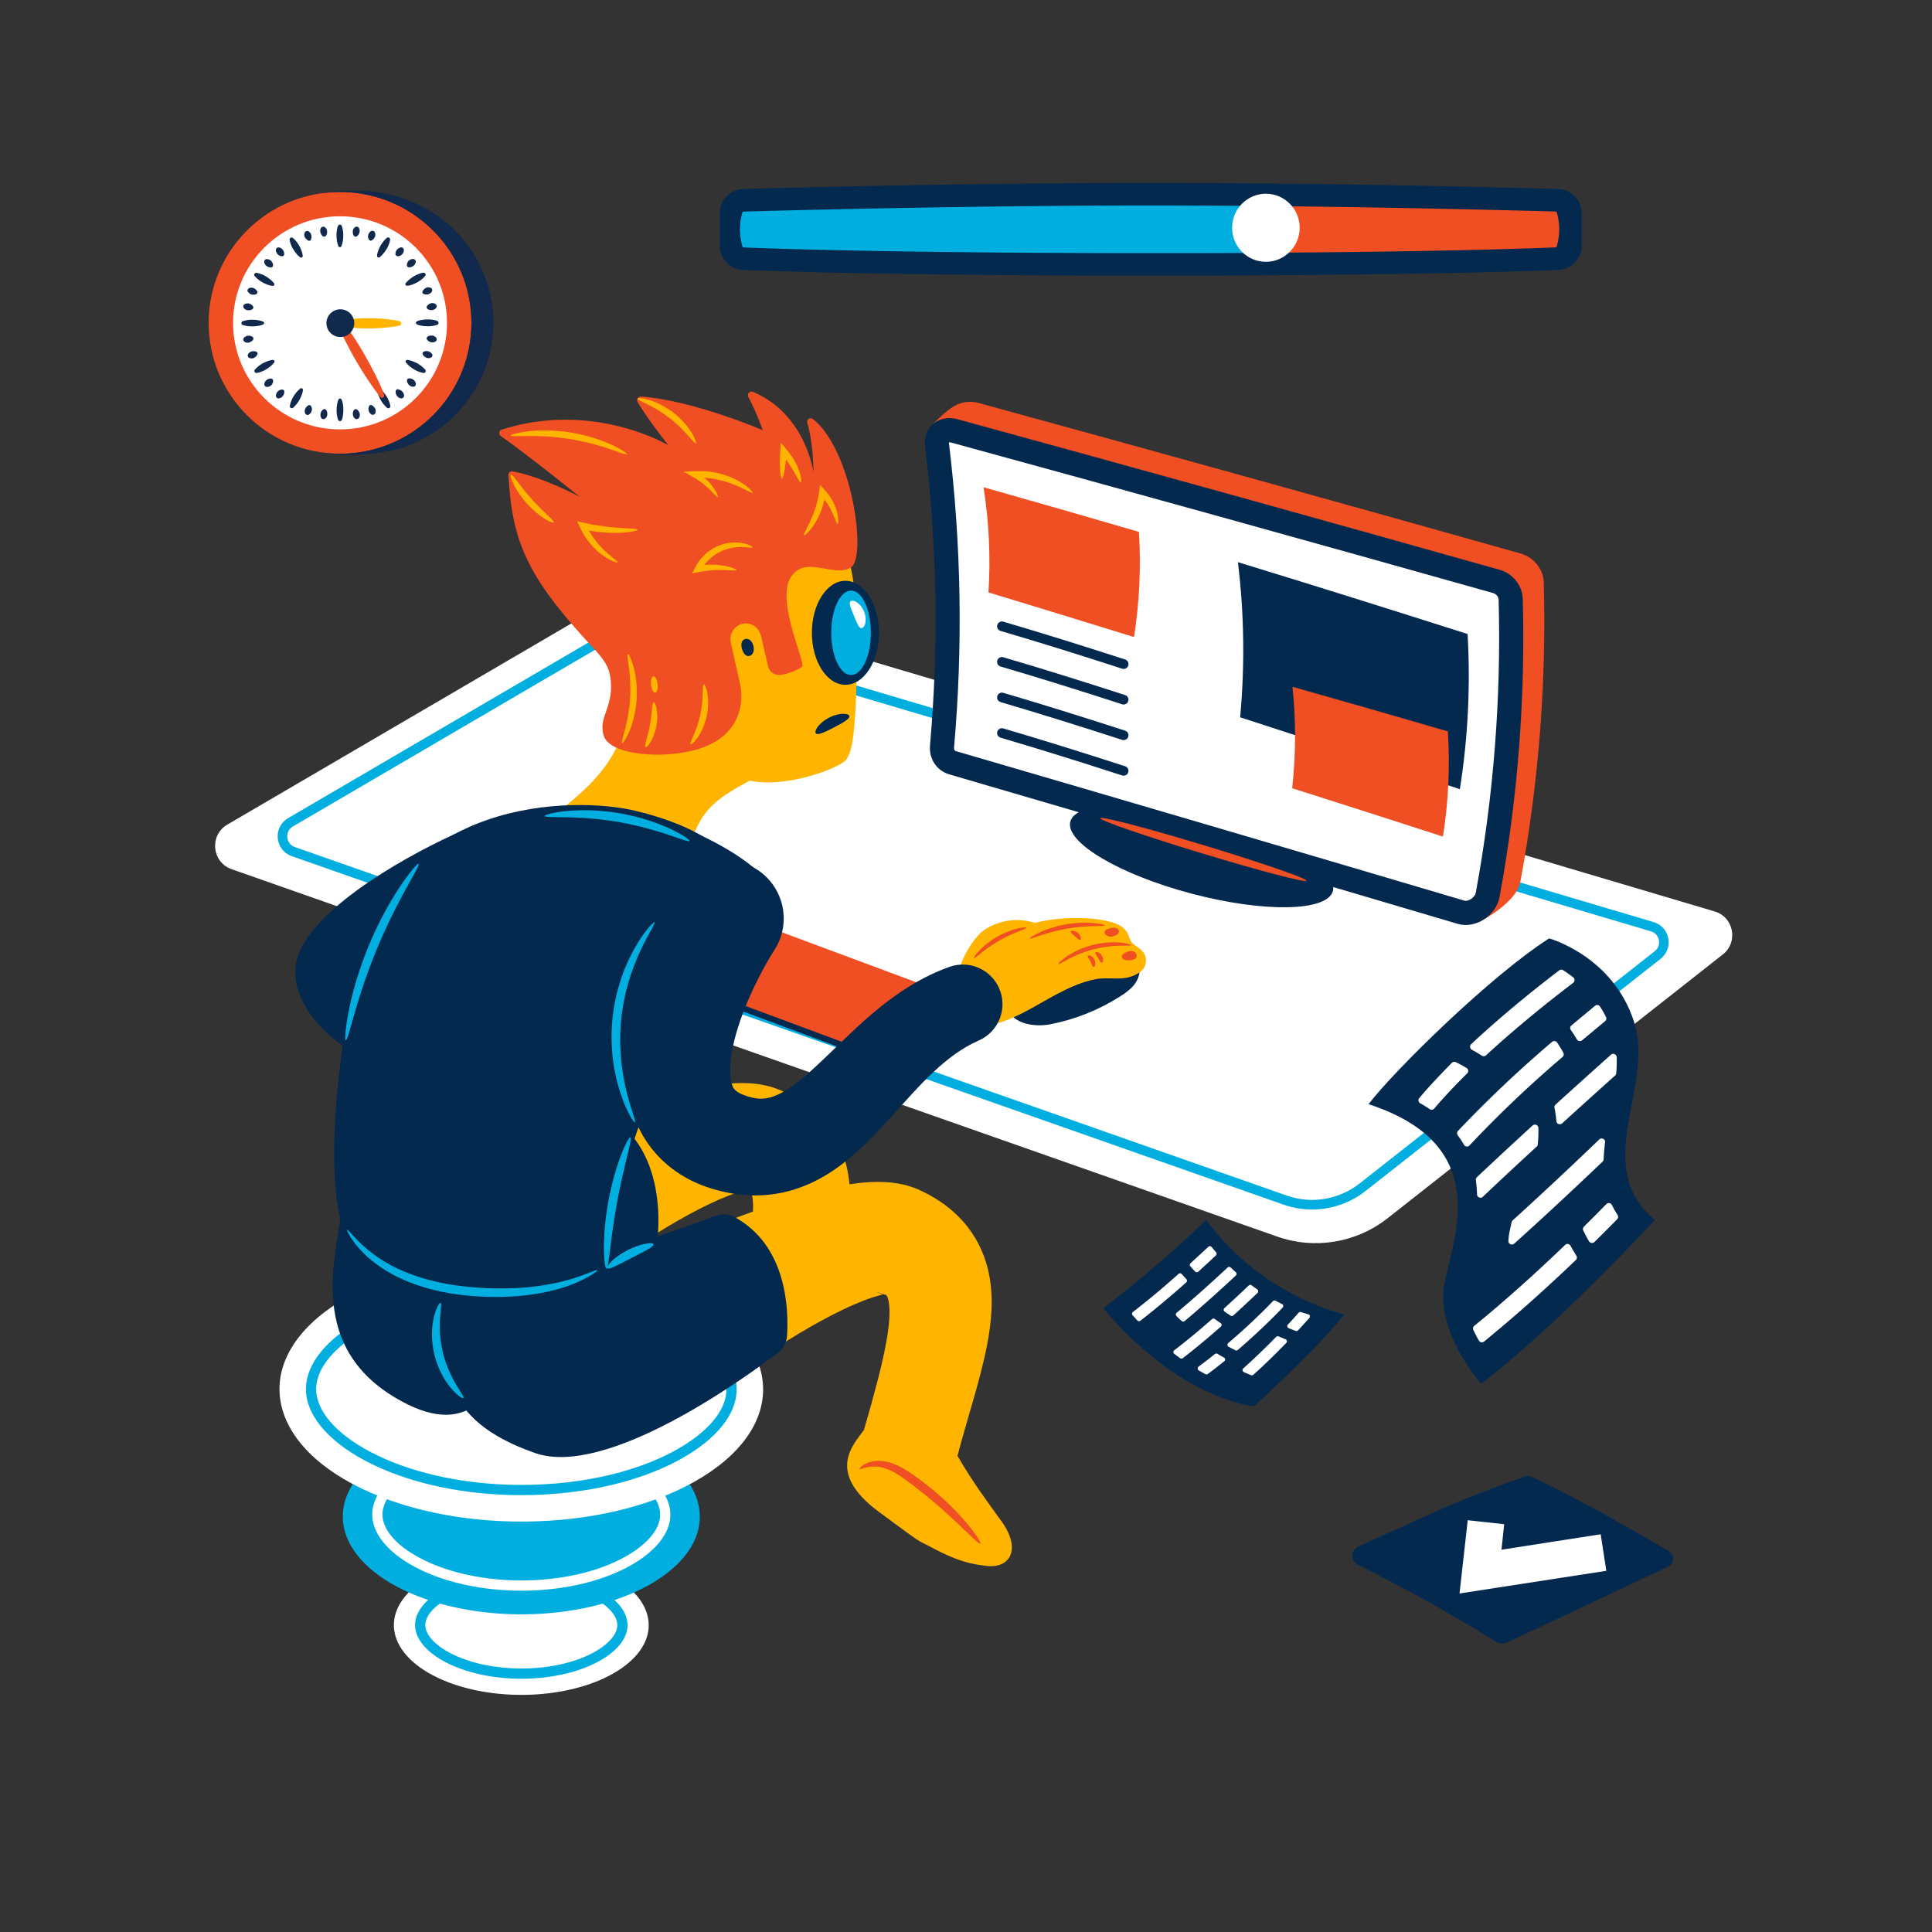 <svg xmlns="http://www.w3.org/2000/svg" xmlns:xlink="http://www.w3.org/1999/xlink" width="1500" height="1500" x="0" y="0" version="1.1" viewBox="0 0 1500 1500"><rect x="0" y="0" width="1500" height="1500" fill="#333333" stroke="none"/><g><defs><clipPath id="clip-path-id-viewbox-item-0"><rect width="76.44" height="66.68" x="0" y="0"/></clipPath></defs><g><g clip-path="url(#clip-path-id-viewbox-item-0)" transform="translate(866.0 1095.0) rotate(157.469 85.5 -74.0) scale(2.237 -2.22) translate(-0.0 -0.0)"><title>page_2</title><g id="Layer_2-i0" data-name="Layer 2"><g id="page_2-i0"><path fill="#04294f" d="M0,49S23.82,32.67,31.75,0A417.831,417.831,0,0,0,76.44,14.74S66.95,50.41,41.3,66.68C41.3,66.67,12.42,56.25,0,49Z"/><path fill="#fff" d="M42.51,11.89c-3-1.09-5.72-2.1-7.88-2.92a.779.779,0,0,0-.991.484l-.009.026c-.19.64-.43,1.42-.72,2.29a.8.8,0,0,0,.46,1c2.16.82,4.83,1.82,7.82,2.9a.8.8,0,0,0,1-.47c.3-.82.58-1.59.82-2.31a.791.791,0,0,0-.5-1Z"/><path fill="#fff" d="M46.79,14.25c-.24.71-.51,1.47-.8,2.27a.78.78,0,0,0,.468,1h0c6.18,2.15,13.15,4.41,19.76,6.22a.8.8,0,0,0,1-.5c.3-.81.57-1.59.82-2.31a.769.769,0,0,0-.474-.98c-.022-.008-.044-.014-.066-.02-6.56-1.78-13.51-4-19.67-6.18a.78.78,0,0,0-1.016.43C46.805,14.2,46.8,14.226,46.79,14.25Z"/><path fill="#fff" d="M53.64,26.06c-8.6-2.7-16.92-5.73-22.4-7.81a.78.78,0,0,0-1,.42c-.31.71-.64,1.45-1,2.19a.779.779,0,0,0,.346,1.047.7.7,0,0,0,.074.033c5.47,2.07,13.8,5.11,22.46,7.85a.79.79,0,0,0,.95-.42c.36-.76.71-1.51,1-2.24a.791.791,0,0,0-.382-1.05Z"/><path fill="#fff" d="M37.65,30.94c-4.11-1.48-7.83-2.89-10.79-4.05a.77.77,0,0,0-.95.34c-.41.69-.83,1.38-1.27,2.08a.77.77,0,0,0,.211,1.068.748.748,0,0,0,.159.082c2.92,1.15,6.63,2.56,10.75,4.05a.791.791,0,0,0,.93-.31c.47-.7.93-1.4,1.37-2.1a.792.792,0,0,0-.41-1.16Z"/><path fill="#fff" d="M42.19,33.18c-.42.69-.87,1.39-1.32,2.09a.769.769,0,0,0,.39,1.17c5.3,1.82,11,3.63,16.37,5.09a.789.789,0,0,0,.88-.36c.45-.73.89-1.46,1.31-2.18a.779.779,0,0,0-.279-1.067.769.769,0,0,0-.2-.083c-5.33-1.41-10.95-3.19-16.24-5A.759.759,0,0,0,42.19,33.18Z"/><path fill="#fff" d="M41.05,42.74c-8.37-2.71-15.32-5.54-19.88-7.54a.761.761,0,0,0-.91.23c-.51.64-1.05,1.28-1.6,1.91a.78.78,0,0,0,.26,1.24c4.49,2,11.49,4.87,20,7.67a.8.8,0,0,0,.86-.24c.57-.68,1.12-1.35,1.66-2a.79.79,0,0,0-.39-1.27Z"/><path fill="#fff" d="M44.72,48.07c2.24.66,4.56,1.31,7,1.93a.8.8,0,0,0,.82-.28c.57-.7,1.11-1.4,1.64-2.11a.789.789,0,0,0-.177-1.1.775.775,0,0,0-.273-.127q-3.57-.9-6.92-1.89a.77.77,0,0,0-.84.28c-.51.69-1,1.37-1.58,2.05a.79.79,0,0,0,.33,1.25Z"/><path fill="#fff" d="M19.46,44.75c-1.91-.87-3.61-1.68-5-2.38a.8.8,0,0,0-.85.12c-.65.58-1.32,1.14-2,1.68a.781.781,0,0,0,.13,1.33c1.44.7,3.21,1.55,5.23,2.48a.781.781,0,0,0,.87-.13c.65-.6,1.29-1.21,1.91-1.83A.79.79,0,0,0,19.7,44.9.8.8,0,0,0,19.46,44.75Z"/><path fill="#fff" d="M39.61,52.94c-5.3-1.87-10.33-3.89-14.71-5.77a.771.771,0,0,0-.87.18c-.59.61-1.19,1.23-1.81,1.83a.779.779,0,0,0,.22,1.28c4.37,1.9,9.42,4,14.78,5.88a.811.811,0,0,0,.83-.18c.65-.64,1.27-1.29,1.89-1.95a.78.78,0,0,0-.33-1.27Z"/></g></g></g></g></g><g><defs><clipPath id="clip-path-id-viewbox-item-1"><rect width="1267.942" height="536.104" x="0" y="0"/></clipPath></defs><g><g clip-path="url(#clip-path-id-viewbox-item-1)" transform="translate(167.0 465.0) rotate(0.0 589.0 250.0) scale(0.929 0.933) translate(-0.0 -0.0)"><g><path style="fill:#fff" d="M1253.256,260.068L386.708,3.994c-25.723-7.601-53.441-4.261-76.621,9.235L10.18,187.832 c-15.109,8.797-12.961,31.26,3.541,37.034l873.937,305.771c31.345,10.967,66.117,5.211,92.256-15.271l280.171-219.533 C1273.188,285.566,1269.22,264.786,1253.256,260.068z"/><path style="fill:#00aee0" d="M916.824,508.104h-0.003c-8.157,0-16.201-1.367-23.908-4.064L63.988,214.017 c-6.508-2.277-10.959-7.955-11.615-14.819c-0.657-6.864,2.637-13.283,8.596-16.753L319.665,31.833 c11.051-6.434,23.651-9.834,36.439-9.834c6.949,0,13.853,0.999,20.52,2.97l825.661,243.991c6.296,1.86,10.972,7.022,12.203,13.472 c1.23,6.449-1.215,12.971-6.383,17.02L961.494,492.688C948.806,502.629,932.942,508.104,916.824,508.104z M356.104,29.999 c-11.375,0-22.584,3.025-32.414,8.748L64.994,189.359c-3.277,1.908-5.019,5.302-4.658,9.077c0.361,3.775,2.714,6.777,6.295,8.03 l828.925,290.022c6.855,2.398,14.011,3.615,21.266,3.615h0.003c14.338,0,28.45-4.87,39.736-13.713l246.611-193.236 c2.843-2.228,4.135-5.675,3.458-9.223c-0.678-3.547-3.149-6.276-6.612-7.3L374.356,32.641 C368.427,30.888,362.285,29.999,356.104,29.999z"/></g></g></g></g><g><defs><clipPath id="clip-path-id-viewbox-item-2"><rect width="513.332" height="433.013" x="0" y="0"/></clipPath></defs><g><g clip-path="url(#clip-path-id-viewbox-item-2)" transform="translate(718.0 312.0) rotate(0.0 240.5 203.0) scale(0.937 0.938) translate(-0.0 -0.0)"><g><g><ellipse style="fill:#04294f" cx="229.341" cy="376.003" rx="32.034" ry="112.52" transform="matrix(0.255 -0.967 0.967 0.255 -192.675 502.01)"/><path style="fill:#f04e23" d="M512.898,149.63c-0.297-11.116-8.26-21.038-19.12-24.094 C345.818,83.912,196.102,42.338,44.625,0.936c-3.159-0.862-6.206-1.104-9.049-0.828c-0.004,0-0.008,0-0.011,0 c-11.671,0-22.496,12.543-28.617,18.094L5.569,29.818l13.667,13l0.563,0.023c8,75.836,8.653,152.197,1.951,228.015 c-0.973,11.076,5.506,20.955,15.938,23.997c134.929,39.329,268.262,78.514,400.043,117.457c-0.894,3.997-1.58,7.229-1.58,7.229 l21.469,11.697c8.998-4.206,23.39-13.289,30.923-23.523c1.262-1.659,2.347-3.452,3.214-5.356c0.016-0.034,0.034-0.067,0.049-0.101 c0.004-0.009,0.007-0.018,0.011-0.027c0.838-1.866,1.472-3.834,1.851-5.886C508.715,314.904,515.138,232.211,512.898,149.63z"/><path style="fill:#04294f" d="M441.613,432.077c-138.7-41.011-279.147-82.303-421.344-123.75 c-10.433-3.042-16.911-12.921-15.938-23.997c7.274-82.291,5.907-165.222-4.142-247.426c-1.931-15.755,11.169-26.819,27.016-22.493 C178.682,55.812,328.399,97.387,476.359,139.01c10.86,3.056,18.823,12.978,19.12,24.094 c2.241,82.581-4.183,165.274-19.228,246.712C473.363,425.425,456.089,436.359,441.613,432.077z"/><path style="fill:#fff" d="M448.051,413.011c-0.286-0.009-0.544-0.047-0.766-0.112 c-150.074-44.374-287.92-84.86-421.42-123.772c-1.653-0.482-1.677-2.291-1.611-3.047c7.391-83.612,5.974-168.267-4.213-251.602 c-0.055-0.446-0.047-0.775-0.023-0.989c0.118-0.015,0.276-0.025,0.482-0.019c0.428,0.013,0.911,0.093,1.438,0.236 c145.503,39.768,296.572,81.676,449.004,124.558c2.485,0.699,4.481,3.061,4.543,5.376c2.201,81.137-4.158,162.738-18.902,242.544 C455.894,409.91,451.237,413.108,448.051,413.011z"/><ellipse style="fill:#f04e23" cx="230.809" cy="370.427" rx="3.435" ry="89.338" transform="matrix(0.29 -0.957 0.957 0.29 -190.626 483.925)"/></g><path style="fill:#f04e23" d="M173.344,194.669c-39.614-12.257-79.808-24.582-120.581-36.935 c1.84-29.043,0.478-58.237-4.086-87.054c43.497,12.257,86.414,24.582,128.753,36.935 C179.27,136.658,177.908,165.853,173.344,194.669z"/><path style="fill:#04294f" d="M443.364,320.589c-59.698-19.738-120.386-39.594-182.066-59.492 c3.983-42.856,3.367-85.911-1.847-128.422c64.431,19.738,127.87,39.594,190.318,59.492 C452.232,235.022,450.097,278.077,443.364,320.589z"/><path style="fill:#f04e23" d="M429.344,359.835c-40.953-13.273-82.586-26.627-124.898-40.01c3.057-28.028,3.135-56.18,0.232-83.98 c43.497,12.257,86.414,24.582,128.753,36.935C435.27,301.824,433.908,331.018,429.344,359.835z"/><path style="fill:#04294f" d="M164.779,221.064c-0.409,0-0.825-0.063-1.234-0.196c-36.566-11.856-69.526-22.084-100.764-31.269 c-2.12-0.623-3.333-2.846-2.71-4.966c0.624-2.12,2.851-3.333,4.966-2.709c31.31,9.205,64.338,19.454,100.975,31.333 c2.102,0.682,3.253,2.938,2.571,5.039C168.035,219.988,166.466,221.064,164.779,221.064z"/><path style="fill:#04294f" d="M164.779,250.52c-0.409,0-0.825-0.063-1.234-0.196c-36.563-11.855-69.523-22.083-100.764-31.269 c-2.12-0.623-3.333-2.846-2.71-4.966c0.624-2.12,2.851-3.332,4.966-2.709c31.313,9.207,64.342,19.456,100.975,31.333 c2.102,0.682,3.253,2.938,2.571,5.039C168.035,249.444,166.466,250.52,164.779,250.52z"/><path style="fill:#04294f" d="M164.779,279.976c-0.409,0-0.825-0.063-1.234-0.196c-36.57-11.857-69.53-22.085-100.764-31.269 c-2.12-0.623-3.333-2.846-2.71-4.966c0.624-2.12,2.851-3.333,4.966-2.709c31.305,9.204,64.334,19.454,100.975,31.333 c2.102,0.682,3.253,2.938,2.571,5.039C168.035,278.9,166.466,279.976,164.779,279.976z"/><path style="fill:#04294f" d="M164.779,309.432c-0.409,0-0.825-0.063-1.234-0.196c-36.566-11.856-69.526-22.084-100.764-31.269 c-2.12-0.623-3.333-2.846-2.71-4.966c0.624-2.12,2.851-3.332,4.966-2.709c31.31,9.205,64.338,19.454,100.975,31.333 c2.102,0.682,3.253,2.938,2.571,5.039C168.035,308.356,166.466,309.432,164.779,309.432z"/></g></g></g></g><g><defs><clipPath id="clip-path-id-viewbox-item-3"><rect width="431.5" height="186.1" x="0" y="0"/></clipPath></defs><g><g clip-path="url(#clip-path-id-viewbox-item-3)" transform="translate(458.0 696.0) rotate(5.429 143.0 62.0) scale(0.663 0.666) translate(-0.0 -0.0)"><g><path d="M431.4,111.4L431.4,111.4c-0.6-7.5,0.5-11.4-7.9-15.9c-4.7-1.4-9.6,0.2-14.4,3.4L68.6,8.2 c-3.7-1-7.7,0.2-10.2,3.2L7.1,71.8l-7,3.1C2,82.1,1.3,87.2,6.4,89.8c0,0,0.1,0,0.1,0c0.9,0.6,2,0.9,3.1,1.2l355.3,94.7 c3.7,1,7.7-0.2,10.2-3.2l54.1-63.6C431.1,116.7,431.7,114,431.4,111.4z" style="fill:#04294f"/><path d="M362.9,177.9L7.4,83.2c-7.1-1.9-9.8-10.5-5-16.1L56.5,3.5c2.5-2.9,6.5-4.2,10.2-3.2L422.1,95 c7.1,1.9,9.8,10.5,5,16.1l-54.1,63.6C370.6,177.6,366.6,178.9,362.9,177.9z" style="fill:#f04e23"/></g></g></g></g><g><defs><clipPath id="clip-path-id-viewbox-item-4"><rect width="78.417" height="66.127" x="0" y="0"/></clipPath></defs><g><g clip-path="url(#clip-path-id-viewbox-item-4)" transform="translate(1043.0 1013.0) rotate(140.25 139.0 -117.5) scale(3.545 -3.554) translate(-0.0 -0.0)"><title>page_1</title><g id="Layer_2-i4" data-name="Layer 2"><g id="page_1-i4"><path fill="#04294f" d="M4.6.682s-8.29,11.86-2.61,25.87,27.49,17.89,24.26,36.2c0,0,31.3,4.14,52.16,3.25,0,0,.56-15.21-7.88-22S43,27.4,58.229,3.3C49.049,1.212,19.509-1.208,4.6.682Z"/><path fill="#fff" d="M13.029,18.412H6.319a.74.74,0,0,0-.747.733.759.759,0,0,0,.007.107,23.594,23.594,0,0,0,.45,2.56.769.769,0,0,0,.75.59h6.53a.771.771,0,0,0,.77-.771.8.8,0,0,0-.01-.119c-.13-.82-.23-1.62-.29-2.4A.749.749,0,0,0,13.029,18.412Z"/><path fill="#fff" d="M18.939,22.472A254.324,254.324,0,0,1,47,24.332a.75.75,0,0,0,.844-.642.757.757,0,0,0,0-.228,19.381,19.381,0,0,1-.28-2.45.769.769,0,0,0-.66-.73,265.566,265.566,0,0,0-28.3-1.81.75.75,0,0,0-.762.737.588.588,0,0,0,0,.073,23.625,23.625,0,0,0,.38,2.58A.75.75,0,0,0,18.939,22.472Z"/><path fill="#fff" d="M37.269,11.9c3.6.31,7.15.73,10.51,1.31a.73.73,0,0,0,.84-.52c.22-.76.48-1.54.78-2.33a.75.75,0,0,0-.438-.966.764.764,0,0,0-.122-.034c-3.34-.6-6.87-1-10.42-1.37a.813.813,0,0,0-.77.45,23.4,23.4,0,0,0-1,2.48.74.74,0,0,0,.455.943A.773.773,0,0,0,37.269,11.9Z"/><path fill="#fff" d="M32.549,7.552c-9.67-.55-19-.36-25.17-.09a.72.72,0,0,0-.68.52c-.26.81-.5,1.68-.7,2.61a.761.761,0,0,0,.594.9.774.774,0,0,0,.186.014c5.88-.26,15.18-.49,24.81,0a.75.75,0,0,0,.76-.53c.25-.78.53-1.57.86-2.39a.759.759,0,0,0-.438-.981A.736.736,0,0,0,32.549,7.552Z"/><path fill="#fff" d="M52.379,44.442c-.53-.43-1.12-.87-1.73-1.34a.776.776,0,0,0-.43-.15c-10-.43-19.6-1.05-25.9-1.5a.75.75,0,0,0-.56,1.31c.91.85,1.78,1.72,2.6,2.63a.73.73,0,0,0,.49.25c7,.47,16.64,1.06,26.37,1.43a.76.76,0,0,0,.61-1.26A13.412,13.412,0,0,0,52.379,44.442Z"/><path fill="#fff" d="M39.079,53.952c-2.61-.22-4.95-.45-6.91-.65a.759.759,0,0,0-.81.93,18.521,18.521,0,0,1,.45,2.45.75.75,0,0,0,.67.67c2,.21,4.38.43,7,.65a.77.77,0,0,0,.826-.71.807.807,0,0,0-.006-.17c-.14-.83-.31-1.7-.53-2.59A.78.78,0,0,0,39.079,53.952Z"/><path fill="#fff" d="M71.459,55.3c-9.36.1-18.78-.34-26.63-.9a.751.751,0,0,0-.8.7.774.774,0,0,0,.016.209c.17.86.3,1.68.41,2.47a.75.75,0,0,0,.69.65c7,.49,15.26.88,23.57.88h3.31a.751.751,0,0,0,.73-.89c-.14-.82-.33-1.67-.55-2.54A.769.769,0,0,0,71.459,55.3Z"/><path fill="#fff" d="M35.859,33.912c5.42.26,10.95.57,16.09.91a.75.75,0,0,0,.64-1.22,27.018,27.018,0,0,1-1.79-2.55.759.759,0,0,0-.59-.35c-5.38-.34-11.1-.64-16.62-.91a.77.77,0,0,0-.63,1.24,31.343,31.343,0,0,0,2.4,2.66A.771.771,0,0,0,35.859,33.912Z"/><path fill="#fff" d="M26.8,29.492c-6.4-.28-12.16-.49-16.31-.64a.76.76,0,0,0-.62,1.23,26.964,26.964,0,0,0,2.32,2.62.76.76,0,0,0,.51.23c4.26.15,9.71.37,15.61.63a.76.76,0,0,0,.66-1.19,22.505,22.505,0,0,1-1.54-2.49A.76.76,0,0,0,26.8,29.492Z"/></g></g></g></g></g><g><defs><clipPath id="clip-path-id-viewbox-item-5"><rect width="226.954" height="118.169" x="0" y="0"/></clipPath></defs><g><g clip-path="url(#clip-path-id-viewbox-item-5)" transform="translate(1050.0 1146.0) rotate(0.0 124.5 65.0) scale(1.097 1.1) translate(-0.0 -0.0)"><g><g><path fill="#04294f" d="M223.271,64.058c4.679-2.196,4.963-8.743,0.488-11.329c-14.497-8.379-39.048-22.328-51.839-29.243 c-23.4-12.7-38.9-20.1-44.7-22.8c-1.7-0.8-3.6-0.9-5.4-0.3c-8.8,3.1-37.3,13.2-59.3,23.1c-17.1,7.7-42.6,19.1-58.3,26.2 c-3.6,1.6-5.2,5.9-3.6,9.5c0.7,1.5,1.9,2.7,3.3,3.5c10.8,5.3,26.8,13.5,44.4,23.1c19.807,10.818,43.822,25.216,53.314,31.102 c2.599,1.612,5.857,1.709,8.548,0.256L223.271,64.058z"/><polygon fill="#fff" points="175.72 41.086 105.52 51.986 107.42 33.986 81.62 31.186 75.82 82.886 179.72 66.886"/></g></g></g></g></g><g><defs><clipPath id="clip-path-id-viewbox-item-6"><rect width="363.29" height="38.8" x="0" y="0"/></clipPath></defs><g><g clip-path="url(#clip-path-id-viewbox-item-6)" transform="translate(559.0 142.0) rotate(180.0 334.5 36.0) scale(1.842 1.856) translate(-0.0 -0.0)"><title>slider</title><g id="Layer_2-i6" data-name="Layer 2"><g id="slider-i6"><path fill="#04294f" d="M363.29,26.04a10.2,10.2,0,0,1-9.92,10.21c-26.19.72-100.06,2.55-171.72,2.55S36.11,36.97,9.92,36.25A10.2,10.2,0,0,1,0,26.04V12.59A10.22,10.22,0,0,1,9.81,2.38C29.91,1.59,82.43,0,181.63,0S333.38,1.59,353.48,2.38a10.22,10.22,0,0,1,9.81,10.21Z"/><path fill="#f04e23" d="M134.32,9.56c-70.27.41-108.23,1.66-123.19,2.25a.78.78,0,0,0-.75.78v.15a24.526,24.526,0,0,0,0,13.3h0a.78.78,0,0,0,.75.78c21.68.59,69.35,1.79,123.19,2.3Z"/><path fill="#00aee0" d="M353.11,11.79c-18-.71-70.86-2.38-171.48-2.38-16,0-30.83,0-44.48.12v19.6c14.62.13,29.59.21,44.5.21,70.9,0,143.53-1.78,171.46-2.54a.78.78,0,0,0,.75-.78h0a24.623,24.623,0,0,0,0-13.3v-.15A.78.78,0,0,0,353.11,11.79Z"/><circle cx="133.1" cy="20.02" r="14.24" fill="#fff"/></g></g></g></g></g><g><defs><clipPath id="clip-path-id-viewbox-item-7"><rect width="677.488" height="1019.039" x="0" y="0"/></clipPath></defs><g><g clip-path="url(#clip-path-id-viewbox-item-7)" transform="translate(217.0 304.0) rotate(0.0 336.5 506.0) scale(0.993 0.993) translate(-0.0 -0.0)"><g><g><path style="fill:#ffb400" d="M445.715,620.712c-0.421-5.256-1.257-10.831-2.753-16.624c-1.529-5.8-3.735-11.818-6.773-17.664 c-3.043-5.832-6.883-11.456-11.264-16.35c-4.368-4.91-9.175-9.189-14.026-12.714c-4.861-3.547-9.769-6.434-14.558-8.845 c-1.211-0.626-2.386-1.168-3.575-1.724l-0.892-0.414l-0.223-0.103l-0.112-0.051l-0.208-0.087l-0.908-0.368 c-1.192-0.47-2.488-0.973-3.625-1.342c-1.139-0.372-2.288-0.724-3.441-1.054c-1.064-0.281-2.134-0.545-3.208-0.794 c-1.099-0.26-2.016-0.416-3.039-0.61l-1.495-0.263l-1.392-0.2c-3.791-0.542-7.083-0.733-10.207-0.813l-2.3-0.031l-2.18,0.029 c-1.486,0.017-2.799,0.097-4.196,0.161c-5.395,0.32-10.193,0.901-14.746,1.614c-4.541,0.711-8.8,1.559-12.912,2.465 c-8.22,1.786-15.841,3.899-23.267,6.067c-7.414,2.189-14.567,4.515-21.614,6.893c-7.038,2.397-13.946,4.846-20.787,7.344 c-6.847,2.475-13.603,5.024-20.299,7.618c-13.425,5.048-26.685,10.423-39.691,15.258l52.202,97.508 c10.94-8.006,21.725-15.298,32.615-22.383c5.461-3.473,10.923-6.869,16.377-10.164c5.464-3.263,10.931-6.427,16.383-9.379 c5.441-2.973,10.875-5.774,16.198-8.316c5.31-2.561,10.564-4.822,15.423-6.721c2.428-0.932,4.76-1.745,6.869-2.423 c2.098-0.67,4.008-1.224,5.375-1.565c0,0,3.825-0.344,4.1-0.252c0.259,0.097,0.578,0.43,0.96,1.146 c0.362,0.743,0.76,1.872,1.083,3.367c0.31,1.508,0.515,3.376,0.621,5.481c0.227,4.224-0.09,9.378-0.752,14.898 c-0.072,0.589-0.13,1.077-0.18,1.505c0.088-1.613-0.09-2.643-1.578,3.327c-3.278,12.708-6.893,25.829-10.798,39.099l69.389,19.214 c3.339-12.92,7.287-25.901,11.13-39.417c1.945-6.754,3.926-13.639,5.762-20.782c1.819-7.151,2.292-7.306,2.738-16.672 C446.151,630.894,446.128,625.96,445.715,620.712z"/><path style="fill:#04294f" d="M53.404,643.862c3,30-5.556,72.801,71.034,99.538c64.216,22.417,170.69-77.271,170.69-77.271 s13-80-48-105c-48,19-161.491,57.063-161.491,57.063L53.404,643.862z"/></g><path style="fill:#04294f" d="M602.532,494.74c19.393-3.748,38.066-11.187,54.724-21.801c4.389-2.796,8.727-5.896,11.741-10.138 c3.014-4.242,4.53-9.853,2.789-14.757c-2.934-8.263-13.074-11.032-21.773-12.128c-17.838-2.247-36.643-2.337-52.971,5.189 c-13.099,6.038-27.924,20.612-28.088,36.163C568.773,494.336,589.817,497.197,602.532,494.74z"/><path style="fill:#ffb400" d="M577.442,419.975c17.922-8.099,44.552-9.989,64-7.064c25.791,3.879,20.679,13.81,25.395,18.328 c3.491,3.344,10.843,5.917,10.646,13.75c-0.136,5.41-2.936,8.247-7.721,10.774c-10.635,5.617-20.816,1.501-32.128,3.79 c-10.05,2.033-19.554,6.186-28.594,10.931c-12.885,6.764-25.14,14.816-38.621,20.294c-7.713,3.134-16.022,5.423-24.3,4.533 c-8.278-0.89-16.523-5.466-20.017-13.022c-6.029-13.037,7.309-25.074,14.814-34.221 C550.75,436.085,563.309,426.362,577.442,419.975z"/><path style="fill:#ffb400" d="M549.862,421.804c11.184-8.145,26.229-10.719,39.485-6.756c4.862,1.454,10.213,4.866,10.015,9.938 c-0.155,3.986-3.833,6.983-7.595,8.309c-3.762,1.326-7.856,1.552-11.564,3.022c-5.235,2.076-9.218,6.434-12.521,10.996 c-3.303,4.561-6.152,9.498-10.09,13.524c-3.938,4.026-9.289,7.131-14.908,6.764C517.39,465.951,540.359,428.725,549.862,421.804z"/><g><path style="fill:#fff" d="M263.884,1000.542c-36.332,22.609-99.283,24.795-140.603,4.885 c-41.323-19.912-45.37-54.381-9.038-76.99c36.329-22.607,99.28-24.793,140.604-4.881 C296.166,943.466,300.213,977.935,263.884,1000.542"/></g><g><path style="fill:#00aee0" d="M293.899,930.154c-50.906,31.678-139.11,34.741-197.006,6.844 c-57.9-27.899-63.57-76.196-12.664-107.874c50.902-31.676,139.106-34.739,197.006-6.839 C339.131,850.182,344.801,898.478,293.899,930.154"/></g><g><path style="fill:#fff" d="M331.051,848.451c-68.947,42.904-188.409,47.053-266.821,9.27 c-78.419-37.787-86.098-103.199-17.151-146.103c68.941-42.901,188.403-47.05,266.822-9.263 C392.313,740.138,399.992,805.551,331.051,848.451"/></g><path style="fill:#00aee0" d="M189.103,1006.412c-20.959,0-41.084-4.136-56.67-11.646c-16.203-7.809-25.83-18.482-26.412-29.285 c-0.52-9.643,6.194-19.309,18.904-27.218c16.027-9.974,39.389-15.694,64.094-15.694c20.961,0,41.088,4.136,56.674,11.646 c16.202,7.808,25.828,18.481,26.41,29.284c0.52,9.643-6.193,19.309-18.902,27.217 C237.171,1000.691,213.809,1006.412,189.103,1006.412z M189.019,930.569c-23.253,0-45.073,5.28-59.867,14.487 c-9.974,6.205-15.493,13.493-15.143,19.995c0.414,7.687,8.6,16.101,21.896,22.508c14.524,6.998,33.417,10.853,53.197,10.853 c23.252,0,45.074-5.28,59.871-14.488c9.973-6.205,15.491-13.493,15.141-19.994c-0.414-7.687-8.599-16.1-21.895-22.507 C227.696,934.423,208.802,930.569,189.019,930.569z"/><g><path style="fill:#ffb400" d="M212.005,333.226c22.064-17.651,63.67-46.649,58.627-95.82 c-5.043-49.171-31.243-44.74-31.243-94.55s67.806-88.264,122.65-88.264s89.516,48.54,89.516,133.643s-4.525,92.941-8.127,99.18 c-3.602,6.239-46.717,23.116-75.715,16.813c-28.722,15.237-39.715,24.585-47.91,54.844 C292.696,348.985,212.005,333.226,212.005,333.226z"/><path style="fill:#f04e23" d="M412.637,24.545c4.876,15.676,4.876,38.715,4.876,38.715s-5.921-45.679-47.367-63.03 c-2.468-1.033-4.856,1.609-3.592,3.968c6.557,12.24,11.244,25.966,11.244,25.966S322.998,6.678,282.642,3.924 c-2.278-0.155-3.785,2.325-2.633,4.297c7.856,13.448,24.033,33.764,24.033,33.764S245.553,6.891,173.781,29.75 c-2.226,0.709-2.672,3.677-0.759,5.017c21.318,14.92,61.52,47.405,61.52,47.405s-28.679-15.41-52.233-19.755 c-1.811-0.334-3.448,1.145-3.326,2.982c2.154,32.531,5.606,60.748,36.175,99.985c31.677,40.66,42.538,41.614,43.963,61.94 c1.425,20.326-9.922,27.418-5.667,41.602c4.255,14.184,39.242,17.966,65.246,12.765c20.803-4.161,35.822-14.13,40.89-31.967 c1.982-6.976,1.986-14.367,0.412-21.447l-7.103-31.947c-1.44-6.479,2.419-13.142,8.875-14.679 c7.506-1.787,13.3,2.969,14.985,10.547l5.243,22.524c0.983,4.423,5.162,7.393,9.659,6.842c5.874-0.72,15.123-4.461,16.998-6.576 c2.786-3.143-20.43-51.023-9.097-69.462c11.333-18.439,33.298,0.261,47.137-7.907c12.832-7.573,1.166-91.853-29.618-116.146 C414.917,19.767,411.819,21.914,412.637,24.545z"/><path style="fill:#ffb400" d="M271.685,49.032c-0.354,0.686-5.232-1.27-13.165-3.965c-0.992-0.333-2.032-0.681-3.115-1.045 c-1.082-0.364-2.229-0.679-3.401-1.047c-2.336-0.761-4.879-1.413-7.533-2.156c-5.342-1.371-11.255-2.688-17.528-3.72 c-6.28-0.986-12.308-1.588-17.811-1.961c-2.753-0.126-5.373-0.303-7.829-0.313c-1.228-0.018-2.417-0.078-3.558-0.072 c-1.142,0.006-2.239,0.011-3.286,0.016c-8.378,0.073-13.623,0.402-13.744-0.36c-0.11-0.64,4.98-2.256,13.52-3.276 c1.069-0.112,2.188-0.23,3.355-0.352c1.168-0.112,2.387-0.152,3.65-0.227c2.526-0.177,5.228-0.158,8.075-0.159 c5.689,0.119,11.948,0.596,18.446,1.617c6.491,1.067,12.584,2.574,18.024,4.245c2.704,0.893,5.276,1.722,7.619,2.682 c1.175,0.467,2.32,0.887,3.395,1.36c1.069,0.482,2.096,0.944,3.075,1.386C267.664,45.329,271.99,48.458,271.685,49.032z"/><path style="fill:#ffb400" d="M214.472,102.352c-0.371,0.574-3.157-0.4-7.153-2.886c-2-1.235-4.267-2.884-6.66-4.874 c-2.373-2.01-4.86-4.373-7.267-7.043c-2.392-2.683-4.47-5.413-6.21-7.99c-1.718-2.595-3.11-5.027-4.12-7.151 c-2.037-4.243-2.702-7.118-2.09-7.425c1.344-0.66,7.1,9.005,16.258,19.126C206.294,94.315,215.274,101.087,214.472,102.352z"/><path style="fill:#ffb400" d="M325.529,40.446c-0.662,0.372-2.738-2.225-6.19-6.135c-0.868-0.975-1.805-2.046-2.874-3.137 c-1.02-1.133-2.204-2.253-3.406-3.465c-2.475-2.357-5.28-4.842-8.39-7.249c-3.133-2.378-6.261-4.441-9.181-6.218 c-1.482-0.846-2.872-1.698-4.231-2.389c-1.332-0.749-2.609-1.375-3.777-1.96c-4.672-2.318-7.72-3.648-7.532-4.383 c0.155-0.642,3.588-0.557,8.865,0.992c1.315,0.393,2.749,0.856,4.241,1.475c1.52,0.561,3.073,1.316,4.717,2.102 c3.241,1.655,6.679,3.744,10.032,6.291c3.331,2.576,6.241,5.354,8.682,8.053c1.186,1.383,2.319,2.687,3.256,4.009 c0.985,1.28,1.805,2.544,2.526,3.712C325.135,36.837,326.109,40.129,325.529,40.446z"/><path style="fill:#ffb400" d="M331.731,228.951c0.651-0.144,1.959,2.45,2.79,7.01c0.202,1.138,0.391,2.394,0.478,3.751 c0.143,1.358,0.144,2.812,0.153,4.348c-0.066,3.065-0.407,6.44-1.152,9.91c-0.775,3.463-1.877,6.672-3.099,9.483 c-0.65,1.391-1.26,2.712-1.957,3.885c-0.647,1.197-1.344,2.258-2.003,3.208c-2.661,3.794-4.934,5.604-5.466,5.201 c-0.605-0.448,0.581-2.977,2.28-6.969c0.421-1.002,0.892-2.086,1.331-3.277c0.489-1.167,0.909-2.454,1.395-3.783 c0.894-2.691,1.771-5.67,2.484-8.851c0.682-3.188,1.131-6.261,1.445-9.079c0.115-1.411,0.271-2.755,0.315-4.02 c0.099-1.266,0.125-2.447,0.161-3.533C331.013,231.898,330.994,229.105,331.731,228.951z"/><path style="fill:#ffb400" d="M292.536,242.932c0.678-0.106,1.68,1.829,2.319,5.199c0.326,1.681,0.516,3.714,0.535,5.98 c-0.006,2.263-0.199,4.758-0.657,7.336c-0.477,2.575-1.173,4.978-1.963,7.099c-0.814,2.115-1.706,3.952-2.602,5.411 c-1.783,2.93-3.401,4.389-3.999,4.052c-1.281-0.751,1.848-8.07,3.494-17.482C291.43,251.136,291.074,243.185,292.536,242.932z"/><path style="fill:#ffb400" d="M272.332,205.198c0.619-0.212,2.625,3.397,4.419,9.783c0.21,0.801,0.43,1.641,0.659,2.516 c0.219,0.878,0.378,1.805,0.572,2.76c0.413,1.909,0.664,3.978,0.945,6.157c0.452,4.366,0.626,9.212,0.321,14.28 c-0.347,5.065-1.141,9.849-2.15,14.121c-0.558,2.125-1.073,4.145-1.727,5.985c-0.316,0.923-0.591,1.822-0.922,2.664 c-0.339,0.838-0.665,1.643-0.976,2.411c-2.598,6.104-5.051,9.425-5.637,9.136c-0.692-0.33,0.562-4.157,2.188-10.311 c0.2-0.769,0.41-1.575,0.628-2.415c0.219-0.838,0.388-1.727,0.603-2.633c0.452-1.808,0.788-3.771,1.197-5.819 c0.709-4.12,1.322-8.666,1.653-13.469c0.288-4.806,0.264-9.394,0.088-13.57c-0.143-2.083-0.224-4.074-0.441-5.925 c-0.097-0.926-0.151-1.829-0.26-2.688c-0.109-0.861-0.213-1.687-0.313-2.476C272.356,209.392,271.603,205.436,272.332,205.198z"/><ellipse style="fill:#ffb400" cx="293.11" cy="228.951" rx="2.576" ry="6.422" transform="matrix(0.994 -0.11 0.11 0.994 -23.466 33.728)"/><path style="fill:#ffb400" d="M369.92,79.132c-0.483,0.616-3.995-1.659-9.977-4.398c-5.945-2.764-14.497-5.888-24.348-7.037 c-0.811-0.088-1.613-0.174-2.406-0.26c-0.133-0.014-0.373-0.039-0.342-0.049c-0.033-0.014-0.085-0.032-0.167-0.05 c-0.069-0.016-0.241-0.052-0.226-0.034c-0.042,0.016-0.034,0.075,0.048,0.212l0.075,0.118l0.049,0.07l0.011,0.017 c0,0-0.026-0.015,0.031,0.035l0.231,0.207c0.619,0.544,1.196,1.103,1.751,1.649c2.208,2.198,3.904,4.36,5.16,6.238 c2.498,3.783,3.273,6.362,2.82,6.623c-0.508,0.304-2.162-1.699-5.147-4.735c-1.5-1.51-3.345-3.274-5.58-5.073 c-0.562-0.446-1.138-0.906-1.749-1.352l-0.651-0.495c-0.312-0.219-0.625-0.44-0.941-0.661c-0.656-0.445-1.236-0.904-1.993-1.367 c-0.769-0.467-1.546-0.939-2.332-1.416c-0.885-0.507-1.78-1.019-2.683-1.537c-1.843-1.047-3.723-2.116-5.637-3.204 c1.11-0.106,3.083-0.173,4.889-0.252c1.818-0.065,3.667-0.132,5.543-0.199c1.864-0.117,3.81,0.027,5.774,0.085l1.481,0.056 c0.399,0.023,0.594,0.055,0.902,0.083c0.563,0.059,1.13,0.118,1.7,0.178c10.645,1.24,19.697,5.207,25.494,8.961 C367.562,75.288,370.329,78.646,369.92,79.132z"/><path style="fill:#ffb400" d="M407.562,70.832c-0.704,0.213-2.043-2.279-4.193-6.13c-1.08-1.925-2.385-4.184-3.934-6.613 c-0.771-1.217-1.612-2.471-2.513-3.748c-0.226-0.319-0.453-0.64-0.683-0.965l-0.039-0.027c-0.024-0.019-0.012,0.006-0.016,0.001 c0.005,0.006-0.061-0.266-0.2-0.043c-0.159,1.353-0.311,2.64-0.452,3.844c-0.166,1.319-0.34,2.547-0.52,3.666 c-0.717,4.479-1.515,7.229-2.226,7.189c-0.71-0.04-1.198-2.862-1.412-7.392c-0.053-1.133-0.09-2.372-0.109-3.702 c-0.005-0.664-0.009-1.352-0.014-2.06c0.001-0.354,0.002-0.713,0.003-1.076l0.004-0.549c0.009-0.307,0.018-0.617,0.027-0.928 c0.103-2.848,0.18-6.128,0.464-8.976c0.062-0.744,0.125-1.495,0.188-2.252l0.049-0.569l0.025-0.285l0.012-0.143l0.094,0.107 l0.764,0.892c1.011,1.189,2.036,2.395,3.074,3.616c0.513,0.601,1.029,1.256,1.537,1.877c0.511,0.624,1.017,1.246,1.493,1.925 c0.48,0.661,0.957,1.316,1.43,1.967c0.234,0.358,0.467,0.714,0.698,1.066c0.911,1.416,1.726,2.821,2.437,4.193 c1.428,2.741,2.469,5.325,3.168,7.545C408.107,67.717,408.219,70.639,407.562,70.832z"/><path style="fill:#ffb400" d="M357.41,139.612c-0.155,0.617-3.352,0.239-8.604,0.017c-2.626-0.101-5.771-0.157-9.292,0.052 c-1.76,0.094-3.614,0.254-5.538,0.5l-0.726,0.089c-0.425,0.062-0.852,0.125-1.282,0.188c-0.958,0.153-1.837,0.25-2.904,0.454 c-2.121,0.397-4.282,0.801-6.479,1.212c0.676-1.279,1.361-2.573,2.053-3.882c0.359-0.653,0.667-1.295,1.076-1.971 c0.402-0.675,0.807-1.354,1.214-2.036c0.217-0.343,0.446-0.687,0.683-1.033l0.704-0.968c0.261-0.375,0.561-0.723,0.844-1.086 c0.567-0.726,1.192-1.415,1.828-2.099c4.083-4.343,9.037-7.412,13.894-9.118c4.868-1.721,9.537-2.128,13.35-1.886 c3.83,0.232,6.822,1.1,8.773,1.897c1.953,0.828,2.893,1.568,2.779,1.885c-0.249,0.763-4.623-0.562-11.555-0.139 c-3.444,0.225-7.513,0.956-11.648,2.676c-4.123,1.706-8.313,4.466-11.843,8.219c-0.549,0.592-1.093,1.184-1.587,1.807 c-0.246,0.312-0.511,0.608-0.738,0.93c-0.086,0.116-0.046,0.06-0.053,0.069l0.005-0.01l-0.006,0 c-0.016,0.003-0.082,0.049-0.131,0.11c0,0.017,0.017,0.034,0.06,0.051c0.016,0.009,0.143,0.007,0.218,0.01l0.068,0.002 c0.034,0-0.001,0.005,0.178-0.008l0.781-0.053c2.07-0.145,4.055-0.176,5.929-0.117c3.748,0.096,7.044,0.547,9.737,1.098 C354.59,137.6,357.555,139.071,357.41,139.612z"/><path style="fill:#ffb400" d="M279.959,108.035c0.065,0.671-4.53,1.856-12.152,2.321c-3.805,0.223-8.361,0.26-13.402-0.108 c-2.521-0.169-5.162-0.453-7.887-0.833c-1.364-0.186-2.746-0.414-4.147-0.656c-0.508-0.087-0.282-0.046-0.344-0.055l-0.017,0.001 c-0.015-0.001-0.012,0.001-0.012,0.001l-0.002-0.002c-0.005-0.004-0.016-0.009-0.023,0.002l-0.005,0.011 c-0.004-0.003,0.003,0.012,0.014,0.033l0.234,0.407c0.326,0.549,0.615,1.115,0.962,1.64c1.292,2.158,2.718,4.127,4.12,5.967 c2.843,3.656,5.772,6.662,8.396,9.017c5.247,4.725,9.08,7.061,8.725,7.749c-0.255,0.559-4.767-0.664-10.956-4.937 c-3.082-2.126-6.506-5.065-9.795-8.84c-1.625-1.899-3.261-3.972-4.735-6.278c-0.392-0.561-0.725-1.167-1.093-1.758l-0.276-0.457 c-0.162-0.266-0.323-0.541-0.48-0.841c-0.296-0.58-0.592-1.162-0.89-1.747c-1.207-2.325-2.37-4.771-3.542-7.206 c0.868,0.187,1.745,0.377,2.626,0.567c1.413,0.301,2.817,0.6,4.212,0.897c1.278,0.264,2.548,0.527,3.809,0.787 c1.347,0.25,2.675,0.496,3.985,0.708c2.619,0.433,5.154,0.807,7.579,1.097c4.848,0.611,9.246,0.947,12.953,1.19 C275.228,107.182,279.893,107.291,279.959,108.035z"/><path style="fill:#ffb400" d="M436.354,103.458c-0.696,0.097-1.528-2.877-3.476-7.355c-0.971-2.239-2.263-4.841-3.973-7.57 c-0.43-0.68-0.88-1.373-1.364-2.062c-0.244-0.344-0.49-0.691-0.739-1.043l-0.393-0.517l-0.197-0.261l-0.049-0.065l-0.009-0.009 l-0.015-0.013c-0.093-0.043-0.115-0.011-0.11,0.033c0.007,0.044,0.014,0.048,0.014,0.048s-0.001,0.003,0.001-0.008l-0.159,0.707 c-0.119,0.561-0.26,1.112-0.409,1.658c-0.276,1.096-0.599,2.162-0.93,3.204c-0.675,2.08-1.419,4.055-2.241,5.885 c-1.623,3.67-3.449,6.794-5.185,9.263c-3.498,4.941-6.44,7.303-6.952,6.875c-0.585-0.471,1.294-3.595,3.816-8.73 c1.255-2.572,2.638-5.668,3.918-9.186c0.651-1.755,1.249-3.624,1.813-5.575c0.275-0.978,0.551-1.973,0.79-2.993 c0.13-0.508,0.255-1.02,0.36-1.541l0.2-0.915c0.128-0.552,0.226-1.099,0.322-1.669c0.46-2.924,0.914-5.804,1.357-8.622 c2.527,2.835,4.937,5.408,7.098,8.319c0.315,0.464,0.627,0.924,0.936,1.379c0.251,0.407,0.5,0.81,0.746,1.209 c0.484,0.8,0.923,1.603,1.33,2.392c1.623,3.165,2.662,6.172,3.261,8.733C437.318,100.172,436.951,103.392,436.354,103.458z"/><path style="fill:#04294f" d="M445.516,253.703c0.258,1.172-1.112,2.544-3.317,4.028c-2.217,1.484-5.261,3.134-8.641,4.878 c-3.375,1.754-6.478,3.288-8.97,4.243c-2.485,0.945-4.395,1.273-5.204,0.385c-0.789-0.863-0.278-2.831,1.489-5.19 c1.753-2.352,4.813-5.03,8.734-7.065c3.924-2.029,7.877-2.983,10.81-3.058C443.364,251.843,445.266,252.561,445.516,253.703z"/><ellipse style="fill:#04294f" cx="442.493" cy="188.623" rx="26.24" ry="40.66"/><ellipse style="fill:#00aee0" cx="446.897" cy="188.623" rx="15.476" ry="33.007"/><path style="fill:#04294f" d="M363.144,204.64c-2.282-3.301-3.606-10.338,1.416-11.228c1.336-0.237,2.728,0.331,3.714,1.263 c0.986,0.931,1.61,2.187,2.036,3.475c0.707,2.139,0.852,4.616-0.343,6.623c-0.712,1.196-2.015,2.108-3.406,2.058 c-1.05-0.038-2.025-0.609-2.753-1.367C363.581,205.227,363.358,204.95,363.144,204.64z"/></g><path style="fill:#fff" d="M189.121,937.569c-29.604,0-58.007-5.997-79.979-16.886c-22.472-11.136-35.813-26.186-36.604-41.291 c-0.702-13.387,8.558-26.933,26.072-38.142c22.564-14.441,55.511-22.725,90.39-22.725c29.604,0,58.011,5.997,79.985,16.888 c22.469,11.134,35.81,26.183,36.601,41.288c0.701,13.388-8.558,26.933-26.069,38.14 C256.949,929.285,224.001,937.569,189.121,937.569z M189.001,826.526c-33.392,0-64.766,7.823-86.077,21.463 c-14.987,9.592-22.94,20.596-22.396,30.985c0.636,12.136,12.36,24.726,32.168,34.541c20.889,10.353,48.03,16.054,76.426,16.054 c33.392,0,64.769-7.824,86.084-21.466c14.984-9.59,22.937-20.593,22.394-30.983c-0.637-12.135-12.36-24.724-32.165-34.538 C244.542,832.228,217.397,826.526,189.001,826.526z"/><path style="fill:#04294f" d="M277.984,327.738c-45.765-11.026-190.498-12.156-219,128 c-21.036,103.444-22.766,195.73,1.165,216.714c29.117,25.531,197.837,61.369,206.594-2.104 c6.299-45.658-3.795-73.714,36.139-140.11C331.451,482.739,443.265,367.561,277.984,327.738z"/><path style="fill:#ffb400" d="M299.549,667.961c13.712-5.097,27.69-10.763,41.843-16.085c7.06-2.734,14.182-5.421,21.399-8.031 c7.211-2.634,14.494-5.215,21.913-7.742c7.429-2.506,14.97-4.958,22.785-7.266c7.829-2.286,15.863-4.513,24.528-6.396 c4.334-0.956,8.825-1.849,13.612-2.599c4.799-0.751,9.857-1.364,15.545-1.701c1.473-0.068,2.857-0.152,4.423-0.17l2.299-0.03 l2.425,0.032c3.293,0.084,6.764,0.285,10.76,0.857l1.467,0.211l1.576,0.277c1.078,0.205,2.045,0.369,3.203,0.643 c1.132,0.262,2.26,0.541,3.382,0.837c1.216,0.348,2.427,0.719,3.628,1.111c1.199,0.389,2.565,0.919,3.821,1.415l0.957,0.388 l0.219,0.091l0.118,0.054l0.235,0.109l0.94,0.436c1.254,0.585,2.492,1.157,3.769,1.817c5.049,2.542,10.223,5.585,15.347,9.324 c5.115,3.715,10.182,8.227,14.787,13.403c4.618,5.159,8.666,11.088,11.875,17.236c3.203,6.162,5.528,12.507,7.14,18.621 c1.577,6.107,2.459,11.984,2.903,17.525c0.435,5.532,0.46,10.734,0.24,15.674c-0.471,9.874-1.772,18.71-3.365,27.024 c-1.572,8.31-3.495,16.097-5.413,23.635c-1.936,7.531-4.023,14.789-6.074,21.909c-4.051,14.249-8.213,27.933-11.733,41.554 l-73.15-20.255c4.116-13.99,7.927-27.821,11.383-41.218c3.337-13.384,6.318-26.474,7.746-38.177 c0.698-5.818,1.032-11.253,0.793-15.705c-0.111-2.219-0.328-4.188-0.655-5.778c-0.34-1.576-0.76-2.766-1.141-3.549 c-0.403-0.754-0.739-1.106-1.013-1.208c-0.29-0.097-0.429-0.045-0.74-0.085c-0.294-0.046-0.711-0.208-1.53-0.504 c-0.795-0.295-1.916-0.717-3.373-1.164c-0.336-0.118-0.756-0.223-1.15-0.339l-0.296-0.088l-0.074-0.023l-0.037-0.011 c-0.011-0.003,0.043,0.023,0.062,0.033l0.326,0.159c0.41,0.205,0.949,0.386,1.286,0.531l2.743,0.965 c0.44,0.144,0.323,0.246,0.037,0.36c-0.087,0.033-0.174,0.061-0.26,0.084l-0.383,0.109l-0.932,0.237 c-1.442,0.36-3.455,0.944-5.666,1.65c-2.223,0.715-4.681,1.573-7.241,2.555c-5.123,2.002-10.662,4.386-16.259,7.086 c-5.612,2.68-11.34,5.633-17.077,8.766c-5.747,3.112-11.511,6.448-17.271,9.888c-5.75,3.474-11.508,7.054-17.265,10.715 c-11.48,7.469-22.849,15.157-34.383,23.597L299.549,667.961z"/><path style="fill:#00aee0" d="M189.147,862.874c-42.939,0-84.115-8.446-115.941-23.782 c-32.226-15.529-51.352-36.387-52.474-57.227c-0.992-18.402,12.244-37.115,37.271-52.69 c32.656-20.321,80.393-31.976,130.969-31.976c42.94,0,84.119,8.447,115.951,23.785c32.223,15.526,51.347,36.383,52.47,57.224 c0.991,18.404-12.244,37.115-37.269,52.687C287.467,851.217,239.727,862.874,189.147,862.874z M188.973,705.199 c-49.123,0-95.319,11.215-126.742,30.769c-22.438,13.963-34.338,30.11-33.51,45.467c0.96,17.838,18.44,36.227,47.958,50.45 c30.766,14.825,70.707,22.989,112.469,22.989c49.127,0,95.325-11.216,126.751-30.772c22.435-13.959,34.334-30.105,33.507-45.464 c-0.961-17.838-18.439-36.226-47.954-50.446C270.681,713.364,230.734,705.199,188.973,705.199z"/><path style="fill:#04294f" d="M387.055,436.479c-3.833,5.994-7.651,12.708-11.174,19.466c-3.529,6.787-6.812,13.722-9.753,20.665 c-2.941,6.942-5.546,13.902-7.689,20.723c-2.142,6.813-3.82,13.505-4.866,19.723c-1.056,6.205-1.434,11.945-1.188,16.455 c0.118,2.252,0.371,4.195,0.692,5.737c0.333,1.533,0.703,2.672,1.047,3.562c0.341,0.906,0.692,1.537,1.194,2.234 c0.504,0.686,1.205,1.434,2.343,2.254c0.263,0.215,0.631,0.392,0.93,0.618c0.323,0.215,0.738,0.399,1.093,0.625 c0.376,0.217,0.845,0.397,1.258,0.621c0.175,0.106,0.505,0.226,0.805,0.346l0.903,0.365c2.39,0.943,4.633,1.656,6.705,2.143 c4.176,0.96,7.532,1.126,11.307,0.541c3.751-0.594,8.15-2.153,13.219-5.029c5.05-2.849,10.609-6.933,16.351-11.776 c5.754-4.845,11.709-10.422,17.875-16.345c12.362-11.862,25.542-25.145,41.039-37.698c7.739-6.274,16.129-12.344,25.222-17.831 c9.097-5.482,18.99-10.306,29.435-14.051c16.118-5.779,33.87,2.602,39.649,18.72c5.499,15.335-1.821,32.149-16.427,38.724 l-0.859,0.383c-5.924,2.648-11.702,5.95-17.389,9.958c-5.686,4.019-11.287,8.646-16.851,13.846 c-11.166,10.375-22.047,22.793-34.131,36.151c-6.072,6.682-12.469,13.612-19.689,20.619c-7.232,6.987-15.294,14.113-25.067,20.718 c-4.885,3.291-10.209,6.433-16.022,9.21c-5.805,2.776-12.11,5.177-18.757,6.943c-6.641,1.772-13.611,2.892-20.559,3.272 c-6.95,0.389-13.854,0.046-20.448-0.866c-6.602-0.91-12.896-2.373-18.848-4.174l-2.217-0.693c-0.74-0.234-1.455-0.45-2.296-0.763 c-1.625-0.595-3.23-1.147-4.861-1.82c-1.637-0.695-3.257-1.348-4.893-2.125c-1.64-0.804-3.265-1.556-4.896-2.454 c-6.512-3.492-12.959-7.968-18.789-13.368c-5.834-5.383-11.024-11.676-15.129-18.349c-4.136-6.667-7.275-13.644-9.569-20.492 c-2.282-6.852-3.731-13.563-4.66-20.03c-1.825-12.95-1.625-24.898-0.605-36.125c1.05-11.229,2.982-21.78,5.388-31.932 c2.416-10.148,5.325-19.892,8.584-29.388c3.264-9.495,6.878-18.734,10.834-27.842c3.983-9.126,8.229-18.04,13.222-27.239 l0.235-0.434c11.983-22.08,39.597-30.266,61.677-18.282s30.266,39.597,18.282,61.677 C388.209,434.598,387.614,435.599,387.055,436.479z"/><path style="fill:#04294f" d="M143.605,343.055c-38.622,16.683-113.622,57.683-128.622,96.683s37.141,80.952,58.571,81.476 S143.605,343.055,143.605,343.055z"/><path style="fill:#04294f" d="M47.691,645.58c-4.87,36.877-25.671,108.061,53.121,146.624 c104.53,51.159,87.172-165.466,87.172-165.466L47.691,645.58z"/><path style="fill:#04294f" d="M128.752,730.408c3,30-5.556,72.801,71.034,99.538c55.816,19.485,162.829-57.765,189.87-78.309 c4.233-3.216,6.848-8.102,7.191-13.407c1.298-20.05,0.101-70.261-40.918-92.712c-4.604-2.52-10.074-2.918-14.982-1.059 c-53.232,20.163-179.963,60.28-179.963,60.28L128.752,730.408z"/><path style="fill:#ffb400" d="M456.952,811.868c-7.598,11.078-30.738,32.69,11.744,64.114 c37.61,27.821,28.884,21.171,40.785,27.563c22.938,12.32,33.088,13.286,42.618,14.573c19.503,2.635,27.773-13.293,12.794-34.25 c-10.57-14.788-22.247-30.021-34.79-51.746C517.559,810.398,456.952,811.868,456.952,811.868z"/><path style="fill:#04294f" d="M284.753,329.456c25.9,8.457,61.791,22.789,85.677,42.535c23.886,19.746-27.447,71.08-27.447,71.08 l-106-24c0,0,3.333-58.364,6-62.848C245.65,351.738,284.753,329.456,284.753,329.456z"/><path style="fill:#f04e23" d="M547.958,900.777c-1.549,1.26-18.866-18.755-44.129-38.933c-3.139-2.541-6.265-4.945-9.295-7.253 c-3.054-2.282-5.988-4.508-8.815-6.402c-5.627-3.832-11.082-6.381-15.903-7.233c-4.858-0.907-8.919-0.343-11.621,0.397 c-2.735,0.72-4.212,1.539-4.535,1.118c-0.267-0.31,0.68-1.915,3.474-3.573c2.744-1.661,7.435-3.169,13.265-2.766 c5.877,0.34,12.463,2.884,18.72,6.716c3.158,1.901,6.232,4.066,9.408,6.323c3.158,2.289,6.391,4.714,9.607,7.317 c12.933,10.345,23.346,21.213,30.219,29.562C545.239,894.412,548.665,900.208,547.958,900.777z"/><path style="fill:#04294f" d="M128.752,730.408c0-2.17,0-69.67,0-69.67h102.732l12,51.714l-54.421,34.232L128.752,730.408z"/><path style="fill:#00aee0" d="M255.568,685.735c-0.911-0.002-1.824-5.9-1.9-15.493c-0.013-2.397,0.007-5.024,0.142-7.839 c0.086-2.82,0.317-5.823,0.564-8.985c0.565-6.316,1.448-13.243,2.754-20.45c1.332-7.202,2.955-13.994,4.663-20.102 c0.892-3.044,1.737-5.936,2.657-8.602c0.873-2.68,1.782-5.145,2.646-7.381c3.473-8.944,6.422-14.133,7.275-13.811 c1.876,0.717-5.414,22.942-10.482,51.132C258.655,662.363,257.578,685.731,255.568,685.735z"/><path style="fill:#00aee0" d="M292.479,666.722c0.525,1.87-7.669,5.725-17.375,10.784c-9.739,4.995-17.622,9.451-18.844,7.942 c-0.573-0.736,0.707-2.862,3.472-5.533c2.755-2.669,7.035-5.828,12.217-8.512c5.185-2.677,10.237-4.342,14.008-5.047 C289.735,665.645,292.21,665.828,292.479,666.722z"/><path style="fill:#00aee0" d="M248.624,686.907c0.118,0.205-0.422,0.767-1.569,1.654c-0.578,0.436-1.291,0.985-2.179,1.554 c-0.895,0.556-1.94,1.182-3.127,1.875c-4.752,2.734-11.995,6.185-21.43,9.011c-9.419,2.84-20.968,5.156-33.915,6.223 c-6.473,0.548-13.288,0.74-20.348,0.675c-7.06-0.084-14.359-0.56-21.8-1.356c-14.92-1.541-29.002-4.926-41.22-9.584 c-1.535-0.561-3.009-1.235-4.484-1.837c-0.734-0.309-1.464-0.616-2.189-0.921c-0.717-0.323-1.417-0.675-2.117-1.008 c-1.396-0.677-2.771-1.344-4.125-2.001c-1.318-0.729-2.616-1.447-3.891-2.153c-0.635-0.356-1.265-0.709-1.889-1.059 c-0.606-0.384-1.206-0.764-1.801-1.14c-1.186-0.755-2.35-1.497-3.492-2.223c-1.109-0.777-2.174-1.572-3.224-2.333 c-1.036-0.782-2.099-1.474-3.029-2.302c-3.857-3.12-7.108-6.22-9.764-9.113c-1.293-1.483-2.501-2.852-3.571-4.142 c-0.984-1.36-1.884-2.603-2.693-3.721c-0.396-0.563-0.775-1.088-1.11-1.597c-0.305-0.53-0.591-1.026-0.856-1.486 c-0.522-0.924-0.946-1.714-1.268-2.364c-0.644-1.3-0.882-2.037-0.683-2.166c0.199-0.129,0.825,0.355,1.824,1.382 c0.5,0.514,1.093,1.163,1.774,1.94c0.336,0.39,0.698,0.81,1.085,1.26c0.414,0.426,0.855,0.88,1.322,1.36 c0.917,0.966,1.936,2.04,3.051,3.215c1.179,1.105,2.459,2.306,3.835,3.597c2.798,2.519,6.119,5.222,9.972,7.951 c0.927,0.729,1.989,1.325,3.015,2.011c1.038,0.667,2.099,1.349,3.182,2.045c1.121,0.636,2.264,1.284,3.429,1.945 c0.581,0.331,1.167,0.666,1.759,1.003c0.61,0.306,1.225,0.615,1.845,0.927c1.24,0.621,2.502,1.253,3.783,1.896 c1.314,0.578,2.648,1.165,4.003,1.761c0.679,0.294,1.354,0.607,2.048,0.892c0.702,0.269,1.408,0.539,2.119,0.812 c1.428,0.531,2.847,1.134,4.33,1.63c11.809,4.132,25.317,7.2,39.775,8.693c7.237,0.774,14.333,1.285,21.194,1.457 c6.859,0.152,13.482,0.1,19.772-0.261c12.583-0.694,23.819-2.443,33.089-4.598c9.283-2.143,16.548-4.797,21.538-6.732 c2.515-0.968,4.468-1.719,5.793-2.229C247.735,686.862,248.505,686.702,248.624,686.907z"/><path style="fill:#00aee0" d="M125.935,712.452c0.449,0.153,0.556,1.376,0.38,3.403c-0.044,0.507-0.106,1.065-0.186,1.669 c-0.048,0.61-0.1,1.272-0.157,1.984c-0.11,1.418-0.355,2.996-0.401,4.77c-0.056,0.878-0.115,1.798-0.177,2.757 c-0.047,0.957-0.018,1.959-0.042,2.988c-0.097,2.056,0.084,4.255,0.145,6.555c0.344,4.6,1.023,9.616,2.252,14.781 c1.25,5.163,2.999,9.923,4.794,14.177c0.477,1.053,0.942,2.081,1.394,3.079c0.444,1.005,0.989,1.921,1.446,2.848 c0.897,1.867,1.91,3.505,2.782,5.048c0.829,1.575,1.777,2.866,2.489,4.103c0.375,0.603,0.689,1.199,1.024,1.71 c0.336,0.51,0.636,0.986,0.898,1.423c1.047,1.75,1.483,2.896,1.146,3.229c-0.338,0.333-1.424-0.183-3.131-1.438 c-0.427-0.314-0.892-0.674-1.394-1.078c-0.501-0.404-0.98-0.903-1.521-1.42c-1.042-1.065-2.321-2.225-3.471-3.716 c-1.195-1.459-2.521-3.062-3.714-4.942c-0.605-0.933-1.293-1.868-1.873-2.904c-0.578-1.039-1.173-2.109-1.783-3.206 c-2.284-4.467-4.391-9.628-5.761-15.288c-1.351-5.662-1.898-11.211-1.904-16.24c0.106-2.517,0.144-4.904,0.5-7.117 c0.153-1.106,0.264-2.176,0.458-3.192c0.224-1.01,0.439-1.979,0.644-2.905c0.372-1.852,0.973-3.468,1.457-4.883 c0.254-0.705,0.479-1.361,0.732-1.951c0.275-0.584,0.537-1.112,0.785-1.582C124.734,713.236,125.486,712.299,125.935,712.452z"/><path style="fill:#00aee0" d="M108.818,369.122c0.831,0.584-3.437,7.872-9.952,19.739c-0.811,1.485-1.661,3.04-2.546,4.661 c-0.886,1.619-1.744,3.339-2.676,5.093c-1.889,3.496-3.744,7.315-5.758,11.297c-3.907,8.027-8.013,16.933-11.964,26.438 c-3.903,9.525-7.273,18.735-10.165,27.18c-1.381,4.243-2.76,8.259-3.886,12.07c-0.577,1.901-1.182,3.725-1.695,5.498 c-0.516,1.773-1.01,3.475-1.483,5.1c-3.752,13.008-5.866,21.185-6.867,21.012c-0.868-0.143-0.444-8.655,2.145-22.152 c0.341-1.683,0.699-3.447,1.072-5.284c0.385-1.836,0.871-3.724,1.337-5.69c0.906-3.94,2.102-8.089,3.342-12.464 c2.61-8.708,5.868-18.175,9.85-27.891c4.03-9.696,8.398-18.705,12.689-26.719c2.206-3.976,4.284-7.761,6.422-11.193 c1.056-1.723,2.043-3.404,3.065-4.977c1.032-1.565,2.022-3.068,2.967-4.502C102.399,374.944,108.101,368.611,108.818,369.122z"/><path style="fill:#00aee0" d="M293.224,414.918c0.396,0.296-0.647,2.404-2.658,6.05c-2.018,3.642-4.901,8.903-8.051,15.564 c-1.585,3.326-3.166,7.035-4.771,11.043c-1.532,4.038-3.12,8.368-4.49,13.017c-2.807,9.273-5.01,19.722-6.133,30.82 c-1.05,11.105-0.914,21.784,0.043,31.425c0.443,4.827,1.161,9.382,1.882,13.64c0.797,4.243,1.63,8.189,2.54,11.758 c1.8,7.145,3.609,12.865,4.882,16.829c1.266,3.967,1.881,6.237,1.435,6.451c-0.408,0.197-1.842-1.687-3.894-5.401 c-2.058-3.709-4.619-9.308-7.083-16.507c-1.242-3.596-2.383-7.61-3.456-11.963c-0.996-4.368-1.956-9.072-2.594-14.081 c-1.35-10.005-1.694-21.188-0.592-32.821c1.174-11.626,3.679-22.53,6.942-32.084c1.598-4.791,3.451-9.22,5.274-13.312 c1.896-4.062,3.793-7.779,5.709-11.066c3.813-6.585,7.41-11.581,10.148-14.821C291.09,416.216,292.862,414.646,293.224,414.918z"/><path style="fill:#00aee0" d="M320.48,351.349c-0.465,0.908-6.568-1.442-16.444-4.763c-1.235-0.411-2.529-0.842-3.877-1.29 c-1.346-0.45-2.772-0.843-4.229-1.301c-2.904-0.945-6.063-1.767-9.36-2.702c-6.634-1.733-13.972-3.423-21.755-4.792 c-7.792-1.315-15.272-2.179-22.104-2.768c-3.419-0.223-6.671-0.506-9.724-0.588c-1.526-0.056-3.002-0.163-4.421-0.19 c-1.421-0.029-2.784-0.056-4.085-0.082c-10.417-0.177-16.956-0.006-17.089-1.017c-0.062-0.47,1.501-1.098,4.408-1.833 c0.727-0.184,1.537-0.374,2.427-0.571c0.891-0.181,1.865-0.332,2.912-0.504c2.095-0.321,4.486-0.724,7.148-0.929 c1.332-0.116,2.727-0.238,4.181-0.364c1.456-0.114,2.973-0.14,4.545-0.207c3.145-0.164,6.507-0.091,10.049-0.036 c7.075,0.253,14.852,0.955,22.921,2.318c8.06,1.417,15.622,3.36,22.374,5.49c3.356,1.134,6.548,2.19,9.457,3.398 c1.459,0.589,2.88,1.122,4.213,1.716c1.328,0.606,2.602,1.188,3.818,1.743c2.44,1.084,4.558,2.265,6.425,3.269 c0.929,0.512,1.796,0.981,2.575,1.45c0.773,0.483,1.473,0.934,2.096,1.35C319.433,349.812,320.695,350.927,320.48,351.349z"/><path style="fill:#fff" d="M454.913,184.983c-1.201-0.099-2.136-1.426-3.033-3.214c-0.891-1.808-1.796-4.095-2.807-6.594 c-1.029-2.492-1.986-4.757-2.617-6.672c-0.613-1.903-0.876-3.506-0.088-4.418c0.755-0.881,2.544-0.833,4.699,0.466 c1.076,0.64,2.193,1.608,3.247,2.851c1.034,1.253,1.99,2.786,2.708,4.522c0.704,1.742,1.096,3.506,1.236,5.124 c0.119,1.625,0,3.099-0.319,4.309C457.312,183.794,456.069,185.083,454.913,184.983z"/><path style="fill:#f04e23" d="M584.093,419.185c0.226,1.004-10.257,3.621-21.552,10.236 c-11.364,6.497-18.857,14.281-19.615,13.585c-0.331-0.295,1.126-2.653,4.189-5.889c1.523-1.623,3.481-3.418,5.779-5.267 c2.316-1.823,4.983-3.684,7.926-5.401c2.955-1.697,5.898-3.081,8.633-4.181c2.748-1.071,5.28-1.873,7.447-2.385 C581.231,418.84,584.002,418.752,584.093,419.185z"/><path style="fill:#f04e23" d="M608.905,447.647c-0.266-0.327,2.089-2.879,6.708-6.025c0.584-0.383,1.195-0.784,1.832-1.202 c0.642-0.412,1.341-0.784,2.052-1.197c1.413-0.844,3-1.596,4.665-2.405c3.368-1.527,7.194-2.957,11.329-4.051 c4.145-1.057,8.183-1.671,11.869-1.977c1.848-0.103,3.6-0.22,5.246-0.17c0.822,0.014,1.614-0.001,2.375,0.047 c0.76,0.055,1.489,0.108,2.186,0.158c5.566,0.499,8.866,1.581,8.793,1.997c-0.08,0.519-3.471,0.3-8.865,0.431 c-0.674,0.021-1.379,0.042-2.115,0.065c-0.734,0.023-1.497,0.103-2.286,0.15c-1.579,0.072-3.256,0.29-5.019,0.472 c-3.518,0.464-7.356,1.142-11.319,2.152c-3.953,1.047-7.636,2.323-10.935,3.631c-1.629,0.7-3.2,1.325-4.614,2.031 c-0.712,0.343-1.417,0.644-2.069,0.982c-0.653,0.338-1.28,0.663-1.879,0.973C612.083,446.22,609.227,448.061,608.905,447.647z"/><path style="fill:#f04e23" d="M645.156,417.416c-0.108,1.04-13.569-0.343-29.744,2.57c-16.202,2.757-28.392,8.633-28.847,7.691 c-0.2-0.389,2.603-2.379,7.62-4.718c2.503-1.179,5.577-2.38,9.061-3.512c3.495-1.096,7.406-2.101,11.573-2.845 c4.172-0.717,8.192-1.101,11.851-1.258c3.662-0.12,6.961-0.034,9.716,0.224C641.9,416.064,645.212,416.982,645.156,417.416z"/><path style="fill:#f04e23" d="M636.48,449.898c-0.479-0.084-0.789-0.7-1.133-1.485c-0.34-0.795-0.742-1.777-1.283-2.815 c-0.553-1.032-1.138-1.917-1.604-2.646c-0.455-0.726-0.79-1.33-0.589-1.773c0.185-0.418,0.963-0.582,2.044-0.173 c1.07,0.395,2.366,1.437,3.186,2.985c0.818,1.549,0.949,3.207,0.673,4.314C637.503,449.43,636.93,449.98,636.48,449.898z"/><path style="fill:#f04e23" d="M642.857,446.569c-0.484-0.008-0.889-0.532-1.32-1.223c-0.383-0.652-0.905-1.538-1.481-2.517 c-0.617-0.954-1.175-1.818-1.585-2.453c-0.424-0.695-0.711-1.293-0.5-1.729c0.197-0.416,0.928-0.576,1.938-0.229 c1,0.336,2.225,1.237,3.071,2.608c0.845,1.372,1.101,2.871,0.952,3.915C643.788,445.999,643.318,446.58,642.857,446.569z"/><path style="fill:#f04e23" d="M626.093,428.769c-0.452,0.173-1.036-0.197-1.715-0.758c-0.681-0.569-1.482-1.324-2.394-2.12 c-0.917-0.789-1.779-1.475-2.439-2.067c-0.651-0.592-1.101-1.118-0.994-1.59c0.1-0.452,0.799-0.762,1.894-0.667 c1.084,0.088,2.535,0.642,3.789,1.727c1.253,1.087,2.008,2.444,2.25,3.504C626.733,427.87,626.526,428.606,626.093,428.769z"/><path style="fill:#f04e23" d="M663.877,437.657c1.581-0.453,3.39-0.396,4.742,0.54c1.352,0.936,2.042,2.886,1.241,4.323 c-0.683,1.226-2.163,1.756-3.548,1.981c-1.351,0.22-2.733,0.245-4.091,0.075c-1.177-0.148-2.426-0.498-3.155-1.434 C656.944,440.421,662.009,438.192,663.877,437.657z"/><path style="fill:#f04e23" d="M646.057,421.086c0.833-0.748,1.96-1.054,3.043-1.338c1.545-0.404,3.18-0.809,4.717-0.377 c1.538,0.432,2.868,2.034,2.407,3.563c-0.356,1.178-1.57,1.85-2.703,2.331c-1.367,0.581-2.826,1.071-4.308,0.962 C646.865,426.054,643.536,423.349,646.057,421.086z"/></g></g></g></g><g><defs><clipPath id="clip-path-id-viewbox-item-8"><rect width="276.343" height="257.344" x="0" y="0"/></clipPath></defs><g><g clip-path="url(#clip-path-id-viewbox-item-8)" transform="translate(162.0 148.0) rotate(0.0 110.5 102.5) scale(0.8 0.797) translate(-0.0 -0.0)"><title>clock</title><g id="Layer_2-i8" data-name="Layer 2"><g id="clock-i8"><circle cx="127.5" cy="128.808" r="127.5" fill="#f04e23"/><path fill="#10294c" d="M192.1,8.908h0c-16.6-7.4-51.3-13-89.8-5,69-14,136.2,30.7,150.2,99.7a127.564,127.564,0,0,1-99.8,150.2,125.223,125.223,0,0,1-25.2,2.5,128.884,128.884,0,0,1-48.7-9.6h0c44,18.7,103.6,9.3,123.3-2h0a127.543,127.543,0,0,0-10-235.8Z"/><circle cx="127.5" cy="128.808" r="103.8" fill="#fff"/><path fill="#10294c" d="M125.6,53.408a4.768,4.768,0,0,0,.4.8,1.528,1.528,0,0,0,2.1.7,1.575,1.575,0,0,0,.7-.7s.1-.3.3-.8a15.457,15.457,0,0,0,.7-2.3,32.474,32.474,0,0,0,.8-6.9,26.862,26.862,0,0,0-.6-6.9c-.2-.8-.4-1.5-.6-2.3a6.89,6.89,0,0,0-.3-.8,1.892,1.892,0,0,0-2.6-.9,1.962,1.962,0,0,0-.9.9c-.1.3-.2.5-.3.8a8.648,8.648,0,0,0-.6,2.3,26.1,26.1,0,0,0-.6,6.8,32.474,32.474,0,0,0,.8,6.9C125.1,51.908,125.4,52.708,125.6,53.408Z"/><path fill="#10294c" d="M109.8,43.408a6.034,6.034,0,0,0,.8.8c.1.1.2.2.3.2l.1.1h0a2.067,2.067,0,0,0,2.8-.5h0l.1-.1c0-.1.1-.2.2-.3a3.7,3.7,0,0,0,.5-1.1,5.441,5.441,0,0,0,.3-3.1,5.7,5.7,0,0,0-1.1-2.8,3.044,3.044,0,0,0-.8-.8c-.1-.1-.3-.2-.4-.3a2.625,2.625,0,0,0-3.4.6c-.1.1-.2.3-.3.4a3.582,3.582,0,0,0-.4,1.1,6.1,6.1,0,0,0-.1,3A10.492,10.492,0,0,0,109.8,43.408Z"/><path fill="#10294c" d="M95.3,47.708a3.592,3.592,0,0,0,1,.7c.1.1.3.1.3.2l.1.1h0a1.9,1.9,0,0,0,2.6-1v-.1a.367.367,0,0,0,.1-.3l.3-1.2a6.54,6.54,0,0,0-.2-3.1,5.438,5.438,0,0,0-1.6-2.6,5.5,5.5,0,0,0-.9-.7.758.758,0,0,0-.4-.2,2.618,2.618,0,0,0-3.3,1.2c-.1.2-.1.3-.2.5a5.569,5.569,0,0,0,.2,4.2A10.65,10.65,0,0,0,95.3,47.708Z"/><path fill="#10294c" d="M66.9,61.908a5.63,5.63,0,0,0,2.6,1.7l1.2.3h.5a1.872,1.872,0,0,0,2.1-1.8h0v-.5a4.869,4.869,0,0,0-.1-1.2,6.008,6.008,0,0,0-1.3-2.8,5.663,5.663,0,0,0-2.4-1.9,2.279,2.279,0,0,0-1.1-.3c-.2,0-.3-.1-.5-.1a2.694,2.694,0,0,0-2.7,2.2v.5a6.311,6.311,0,0,0,1.7,3.9Z"/><path fill="#10294c" d="M54.3,71.008a6.342,6.342,0,0,0,1.9,2.4,6.708,6.708,0,0,0,4,1.4h.5a2.017,2.017,0,0,0,1.8-2.2h0v-.5l-.3-1.2a7.821,7.821,0,0,0-1.7-2.6,5.407,5.407,0,0,0-2.7-1.4c-.4-.1-.8-.1-1.2-.2h-.5a2.539,2.539,0,0,0-2.2,2.7.9.9,0,0,0,.1.5A2.016,2.016,0,0,0,54.3,71.008Z"/><path fill="#10294c" d="M38.2,98.608a5.5,5.5,0,0,0,.7.9,6.332,6.332,0,0,0,2.6,1.6,6.54,6.54,0,0,0,3.1.2l1.2-.3c.1,0,.2-.1.3-.1l.1-.1h0a2.054,2.054,0,0,0,1-2.6h0a.1.1,0,0,0-.1-.1c-.1-.1-.1-.2-.2-.3a3.592,3.592,0,0,0-.7-1,6.422,6.422,0,0,0-2.5-1.8,5.136,5.136,0,0,0-3-.4,2.016,2.016,0,0,0-1.1.3c-.2.1-.3.1-.5.2a2.581,2.581,0,0,0-1.2,3.3C38.1,98.308,38.1,98.508,38.2,98.608Z"/><path fill="#10294c" d="M34.3,114.608a3.044,3.044,0,0,0,.8.8,5.7,5.7,0,0,0,2.8,1.1,8.2,8.2,0,0,0,3.1-.3,5.359,5.359,0,0,0,1.1-.5c.1-.1.2-.2.3-.2l.1-.1h0a2.05,2.05,0,0,0,.5-2.8h0l-.1-.1c-.1-.1-.1-.2-.2-.3a6.034,6.034,0,0,0-.8-.8,7.388,7.388,0,0,0-2.8-1.4,6.062,6.062,0,0,0-3,.1c-.4.1-.7.3-1.1.4-.1.1-.3.2-.4.3a2.52,2.52,0,0,0-.6,3.4A1.38,1.38,0,0,0,34.3,114.608Z"/><path fill="#10294c" d="M42,146.508a6.034,6.034,0,0,0,.8-.8c.1-.1.2-.2.2-.3l.1-.1h0a2.067,2.067,0,0,0-.5-2.8h0l-.1-.1c-.1,0-.2-.1-.3-.2a3.7,3.7,0,0,0-1.1-.5,5.441,5.441,0,0,0-3.1-.3,6.048,6.048,0,0,0-3.7,1.9c-.1.1-.2.3-.3.4a2.625,2.625,0,0,0,.6,3.4c.1.1.3.2.4.3a11.731,11.731,0,0,0,1.1.5,6.1,6.1,0,0,0,3,.1A11.3,11.3,0,0,0,42,146.508Z"/><path fill="#10294c" d="M46.3,161.008a3.592,3.592,0,0,0,.7-1c.1-.1.1-.2.2-.3a.1.1,0,0,1,.1-.1h0a1.9,1.9,0,0,0-1-2.6l-.1-.1c-.1,0-.2-.1-.3-.1l-1.2-.3a6.54,6.54,0,0,0-3.1.2,5.438,5.438,0,0,0-2.6,1.6,5.5,5.5,0,0,0-.7.9.758.758,0,0,0-.2.4,2.581,2.581,0,0,0,1.2,3.3c.2.1.3.1.5.2.4.1.8.2,1.1.3a6.1,6.1,0,0,0,3-.4A6.609,6.609,0,0,0,46.3,161.008Z"/><path fill="#10294c" d="M62.5,185.208h0a1.917,1.917,0,0,0-1.7-2.1h-.5a4.869,4.869,0,0,0-1.2.1,6.008,6.008,0,0,0-2.8,1.3,5.1,5.1,0,0,0-2.2,3.5c0,.2-.1.3-.1.5a2.694,2.694,0,0,0,2.2,2.7h.5c.4,0,.8-.1,1.2-.1a5.853,5.853,0,0,0,2.7-1.4,5.63,5.63,0,0,0,1.7-2.6l.3-1.2v-.4A.774.774,0,0,1,62.5,185.208Z"/><path fill="#10294c" d="M73.4,195.608h0a2.017,2.017,0,0,0-2.2-1.8h-.5l-1.2.3a7.821,7.821,0,0,0-2.6,1.7,7.2,7.2,0,0,0-1.5,2.7,4.869,4.869,0,0,0-.1,1.2v.5a2.539,2.539,0,0,0,2.7,2.2.9.9,0,0,0,.5-.1c.4-.1.8-.2,1.1-.3a6.342,6.342,0,0,0,2.4-1.9,7.19,7.19,0,0,0,1.3-2.8,4.869,4.869,0,0,0,.1-1.2v-.5Z"/><path fill="#10294c" d="M99.7,210.508a1.007,1.007,0,0,0-.1-.3.1.1,0,0,0-.1-.1h0a2.054,2.054,0,0,0-2.6-1h0l-.1.1c-.1.1-.2.1-.3.2a6.07,6.07,0,0,0-1,.7,6.422,6.422,0,0,0-1.8,2.5,5.136,5.136,0,0,0-.4,3,2.016,2.016,0,0,0,.3,1.1,2.477,2.477,0,0,0,3.2,1.7c.1,0,.2,0,.2-.1.2-.1.3-.1.4-.2a5.5,5.5,0,0,0,.9-.7,6.332,6.332,0,0,0,1.6-2.6,6.54,6.54,0,0,0,.2-3.1A5.638,5.638,0,0,1,99.7,210.508Z"/><path fill="#10294c" d="M114.3,214.108c-.1-.1-.1-.2-.2-.3l-.1-.1h0a2.05,2.05,0,0,0-2.8-.5h0l-.1.1c-.1.1-.2.1-.3.2a6.034,6.034,0,0,0-.8.8,7.388,7.388,0,0,0-1.4,2.8,6.062,6.062,0,0,0,.1,3c.1.4.3.7.4,1.1.1.1.2.3.3.4a2.52,2.52,0,0,0,3.4.6c.1-.1.3-.2.4-.3a3.044,3.044,0,0,0,.8-.8,5.7,5.7,0,0,0,1.1-2.8,8.2,8.2,0,0,0-.3-3.1A5.359,5.359,0,0,0,114.3,214.108Z"/><path fill="#10294c" d="M145.1,214.308a6.034,6.034,0,0,0-.8-.8c-.1-.1-.2-.2-.3-.2l-.1-.1h0a2.067,2.067,0,0,0-2.8.5h0l-.1.1c-.1.1-.1.2-.2.3a3.7,3.7,0,0,0-.5,1.1,6.468,6.468,0,0,0-.3,3.1,5.7,5.7,0,0,0,1.1,2.8,3.044,3.044,0,0,0,.8.8c.1.1.3.2.4.3a2.625,2.625,0,0,0,3.4-.6c.1-.1.2-.3.3-.4a11.731,11.731,0,0,0,.5-1.1,6.1,6.1,0,0,0,.1-3A9.438,9.438,0,0,0,145.1,214.308Z"/><path fill="#10294c" d="M159.7,210.008a3.592,3.592,0,0,0-1-.7c-.1-.1-.3-.1-.3-.2l-.1-.1h0a1.9,1.9,0,0,0-2.6,1l-.1.1c0,.1-.1.2-.1.3l-.3,1.2a6.54,6.54,0,0,0,.2,3.1,6.332,6.332,0,0,0,1.6,2.6,5.5,5.5,0,0,0,.9.7.758.758,0,0,0,.4.2,2.618,2.618,0,0,0,3.3-1.2c.1-.1.1-.3.2-.5a5.569,5.569,0,0,0-.2-4.2A10.1,10.1,0,0,0,159.7,210.008Z"/><path fill="#10294c" d="M189.5,198.508a6.051,6.051,0,0,0-1.5-2.7,6.765,6.765,0,0,0-2.6-1.8,5.274,5.274,0,0,0-1.2-.3c-.1,0-.3-.1-.4-.1s-.1-.2-.1-.2h0a2.342,2.342,0,0,0-2.2,2v.7a4.869,4.869,0,0,0,.1,1.2,6.008,6.008,0,0,0,1.3,2.8,5.663,5.663,0,0,0,2.4,1.9,2.279,2.279,0,0,0,1.1.3c.2,0,.3.1.5.1a2.694,2.694,0,0,0,2.7-2.2v-.5A4.121,4.121,0,0,0,189.5,198.508Z"/><path fill="#10294c" d="M200.7,186.708a6.342,6.342,0,0,0-1.9-2.4,7.19,7.19,0,0,0-2.8-1.3,4.869,4.869,0,0,0-1.2-.1h-.5a2.017,2.017,0,0,0-1.8,2.2v.5l.3,1.2a7.821,7.821,0,0,0,1.7,2.6,7.2,7.2,0,0,0,2.7,1.5,4.869,4.869,0,0,0,1.2.1h.5a2.539,2.539,0,0,0,2.2-2.7.9.9,0,0,0-.1-.5C200.9,187.408,200.8,187.008,200.7,186.708Z"/><path fill="#10294c" d="M216.7,159.108a3.114,3.114,0,0,0-.7-.9,6.332,6.332,0,0,0-2.6-1.6,6.54,6.54,0,0,0-3.1-.2l-1.2.3a1.007,1.007,0,0,0-.3.1l-.1.1h0a2.054,2.054,0,0,0-1,2.6h0l.1.1c0,.1.1.2.2.3a6.07,6.07,0,0,0,.7,1,6.422,6.422,0,0,0,2.5,1.8,5.136,5.136,0,0,0,3,.4,2.016,2.016,0,0,0,1.1-.3,2.568,2.568,0,0,0,1.8-3.2c-.1-.1-.2-.3-.4-.5Z"/><path fill="#10294c" d="M220.6,143.108a6.034,6.034,0,0,0-.8-.8,5.7,5.7,0,0,0-2.8-1.1,8.2,8.2,0,0,0-3.1.3,5.359,5.359,0,0,0-1.1.5c-.1.1-.2.1-.3.2l-.1.1h0a2.05,2.05,0,0,0-.5,2.8h0l.1.1c.1.1.1.2.2.3a6.034,6.034,0,0,0,.8.8,7.388,7.388,0,0,0,2.8,1.4,6.062,6.062,0,0,0,3-.1c.4-.1.7-.3,1.1-.4.1-.1.3-.2.4-.3a2.52,2.52,0,0,0,.6-3.4A1.38,1.38,0,0,0,220.6,143.108Z"/><path fill="#10294c" d="M213,111.208a6.034,6.034,0,0,0-.8.8c-.1.1-.2.2-.2.3l-.1.1h0a2.067,2.067,0,0,0,.5,2.8l.1.1c.1,0,.2.1.3.2a3.7,3.7,0,0,0,1.1.5,6.468,6.468,0,0,0,3.1.3,5.7,5.7,0,0,0,2.8-1.1,3.044,3.044,0,0,0,.8-.8c.1-.1.2-.3.3-.4a2.625,2.625,0,0,0-.6-3.4c-.1-.1-.3-.2-.4-.3a11.731,11.731,0,0,0-1.1-.5,6.1,6.1,0,0,0-3-.1A8.351,8.351,0,0,0,213,111.208Z"/><path fill="#10294c" d="M208.6,96.608a3.592,3.592,0,0,0-.7,1c-.1.1-.1.3-.2.3l-.1.1h0a1.9,1.9,0,0,0,1,2.6l.1.1a.367.367,0,0,0,.3.1l1.2.3a6.54,6.54,0,0,0,3.1-.2,5.438,5.438,0,0,0,2.6-1.6,5.5,5.5,0,0,0,.7-.9.758.758,0,0,0,.2-.4,2.618,2.618,0,0,0-1.2-3.3c-.1-.1-.3-.1-.5-.2-.4-.1-.8-.2-1.1-.3a6.1,6.1,0,0,0-3,.4A11.6,11.6,0,0,0,208.6,96.608Z"/><path fill="#10294c" d="M192.4,72.508a2.078,2.078,0,0,0,1.8,2.2h.5a4.869,4.869,0,0,0,1.2-.1,6.008,6.008,0,0,0,2.8-1.3,5.663,5.663,0,0,0,1.9-2.4,2.279,2.279,0,0,0,.3-1.1c0-.2.1-.3.1-.5a2.694,2.694,0,0,0-2.2-2.7h-.5c-.4,0-.8.1-1.2.1a5.853,5.853,0,0,0-2.7,1.4,5.63,5.63,0,0,0-1.7,2.6l-.3,1.2v.6Z"/><path fill="#10294c" d="M183.7,63.908h.5a6.439,6.439,0,0,0,3.7-2,5.407,5.407,0,0,0,1.4-2.7,4.869,4.869,0,0,0,.1-1.2v-.5a2.539,2.539,0,0,0-2.7-2.2.9.9,0,0,0-.5.1,5.9,5.9,0,0,0-3.5,2.2,7.19,7.19,0,0,0-1.3,2.8,4.869,4.869,0,0,0-.1,1.2v.5h0a2.353,2.353,0,0,0,2.4,1.8Z"/><path fill="#10294c" d="M155.3,47.208c0,.1.1.2.1.3l.1.1h0a2.054,2.054,0,0,0,2.6,1h0l.1-.1c.1-.1.2-.1.3-.2a3.592,3.592,0,0,0,1-.7,6.422,6.422,0,0,0,1.8-2.5,5.136,5.136,0,0,0,.4-3,2.016,2.016,0,0,0-.3-1.1c-.1-.2-.1-.3-.2-.5a2.581,2.581,0,0,0-3.3-1.2c-.2.1-.3.1-.4.2a5.5,5.5,0,0,0-.9.7,6.332,6.332,0,0,0-1.6,2.6,6.54,6.54,0,0,0-.2,3.1C155,46.408,155.1,46.808,155.3,47.208Z"/><path fill="#10294c" d="M140.7,43.608c.1.1.2.2.2.3l.1.1h0a2.05,2.05,0,0,0,2.8.5l.1-.1c.1,0,.2-.1.3-.2a6.034,6.034,0,0,0,.8-.8,7.388,7.388,0,0,0,1.4-2.8,6.062,6.062,0,0,0-.1-3c-.1-.4-.3-.7-.4-1.1-.1-.1-.2-.3-.3-.4a2.52,2.52,0,0,0-3.4-.6c-.1.1-.3.2-.4.3a6.034,6.034,0,0,0-.8.8,5.7,5.7,0,0,0-1.1,2.8,8.2,8.2,0,0,0,.3,3.1A2.7,2.7,0,0,0,140.7,43.608Z"/><path fill="#10294c" d="M79.3,51.008a29.912,29.912,0,0,0,2.9,6.3,32.022,32.022,0,0,0,4.2,5.5,12.878,12.878,0,0,0,1.7,1.6c.2.2.5.4.7.6a1.538,1.538,0,0,0,2.2-.5,1.689,1.689,0,0,0,.3-1,6.173,6.173,0,0,0-.1-.9,15.536,15.536,0,0,0-.5-2.3,36.122,36.122,0,0,0-2.7-6.4,27.269,27.269,0,0,0-4-5.6c-.5-.6-1.1-1.1-1.7-1.7-.2-.2-.5-.4-.7-.6a1.93,1.93,0,0,0-2.7.5,1.8,1.8,0,0,0-.3,1.2,6.173,6.173,0,0,0,.1.9Q79,49.958,79.3,51.008Z"/><path fill="#10294c" d="M45.2,83.808c.5.6,1.1,1.1,1.7,1.7a31.676,31.676,0,0,0,5.6,4,36.122,36.122,0,0,0,6.4,2.7,18.915,18.915,0,0,0,2.3.5,6.173,6.173,0,0,0,.9.1,1.929,1.929,0,0,0,1-.3,1.6,1.6,0,0,0,.4-2.2h0a4.349,4.349,0,0,0-.6-.7,12.878,12.878,0,0,0-1.6-1.7,32.022,32.022,0,0,0-5.5-4.2,29.912,29.912,0,0,0-6.3-2.9c-.7-.2-1.5-.4-2.3-.6a2.769,2.769,0,0,0-.9-.1,1.925,1.925,0,0,0-2.1,1.8,2.375,2.375,0,0,0,.3,1.2A4.514,4.514,0,0,1,45.2,83.808Z"/><path fill="#10294c" d="M36,131.608a26.862,26.862,0,0,0,6.9.6,32.474,32.474,0,0,0,6.9-.8,20.156,20.156,0,0,0,2.3-.7c.5-.2.8-.3.8-.3a1.575,1.575,0,0,0,.7-.7,1.528,1.528,0,0,0-.7-2.1s-.3-.1-.8-.3a15.457,15.457,0,0,0-2.3-.7,32.474,32.474,0,0,0-6.9-.8,26.862,26.862,0,0,0-6.9.6c-.8.2-1.5.4-2.3.6a6.89,6.89,0,0,0-.8.3,1.892,1.892,0,0,0-.9,2.6,1.962,1.962,0,0,0,.9.9c.3.1.5.2.8.3A18.915,18.915,0,0,0,36,131.608Z"/><path fill="#10294c" d="M62.2,164.908a6.173,6.173,0,0,0-.9.1,18.915,18.915,0,0,0-2.3.5,36.122,36.122,0,0,0-6.4,2.7,27.269,27.269,0,0,0-5.6,4c-.6.5-1.1,1.1-1.7,1.7-.2.2-.4.5-.6.7a1.383,1.383,0,0,0-.3,1.2,1.925,1.925,0,0,0,2.1,1.8h0a6.173,6.173,0,0,0,.9-.1,9.766,9.766,0,0,0,2.3-.6,29.912,29.912,0,0,0,6.3-2.9,32.022,32.022,0,0,0,5.5-4.2,12.878,12.878,0,0,0,1.6-1.7c.2-.2.4-.5.6-.7a1.538,1.538,0,0,0-.5-2.2,2.236,2.236,0,0,0-1-.3Z"/><path fill="#10294c" d="M89,192.708a4.349,4.349,0,0,0-.7.6,12.878,12.878,0,0,0-1.7,1.6,32.022,32.022,0,0,0-4.2,5.5,29.912,29.912,0,0,0-2.9,6.3c-.2.7-.4,1.5-.6,2.3a2.769,2.769,0,0,0-.1.9,2.375,2.375,0,0,0,.3,1.2,1.93,1.93,0,0,0,2.7.5h0a4.349,4.349,0,0,0,.7-.6c.6-.5,1.1-1.1,1.7-1.7a31.676,31.676,0,0,0,4-5.6,36.122,36.122,0,0,0,2.7-6.4,18.915,18.915,0,0,0,.5-2.3,2.769,2.769,0,0,0,.1-.9,1.929,1.929,0,0,0-.3-1A1.7,1.7,0,0,0,89,192.708Z"/><path fill="#10294c" d="M130,206.508a20.156,20.156,0,0,0-.7-2.3,4.768,4.768,0,0,0-.4-.8,1.575,1.575,0,0,0-.7-.7,1.528,1.528,0,0,0-2.1.7,4.768,4.768,0,0,0-.4.8,15.457,15.457,0,0,0-.7,2.3,32.474,32.474,0,0,0-.8,6.9,26.862,26.862,0,0,0,.6,6.9c.2.8.4,1.5.6,2.3a6.89,6.89,0,0,0,.3.8,1.962,1.962,0,0,0,.9.9,1.892,1.892,0,0,0,2.6-.9h0c.1-.3.2-.5.3-.8a8.648,8.648,0,0,0,.6-2.3,36.951,36.951,0,0,0-.1-13.8Z"/><path fill="#10294c" d="M175.6,206.708a27.032,27.032,0,0,0-2.9-6.2,32.022,32.022,0,0,0-4.2-5.5,12.878,12.878,0,0,0-1.7-1.6c-.2-.2-.5-.4-.7-.6a1.689,1.689,0,0,0-1-.3,1.649,1.649,0,0,0-1.5,1.7c0,.3.1.6.1.9a18.915,18.915,0,0,0,.5,2.3,36.122,36.122,0,0,0,2.7,6.4,27.269,27.269,0,0,0,4,5.6c.5.6,1.1,1.1,1.7,1.7.2.2.5.4.7.6a1.383,1.383,0,0,0,1.2.3,1.925,1.925,0,0,0,1.8-2.1h0c0-.3-.1-.6-.1-.9C176,208.208,175.8,207.408,175.6,206.708Z"/><path fill="#10294c" d="M209.7,173.908c-.5-.6-1.1-1.1-1.7-1.7a31.676,31.676,0,0,0-5.6-4,36.122,36.122,0,0,0-6.4-2.7,18.915,18.915,0,0,0-2.3-.5,2.769,2.769,0,0,0-.9-.1,1.929,1.929,0,0,0-1,.3,1.6,1.6,0,0,0-.4,2.2,4.349,4.349,0,0,0,.6.7,12.878,12.878,0,0,0,1.6,1.7,32.022,32.022,0,0,0,5.5,4.2,29.912,29.912,0,0,0,6.3,2.9c.7.2,1.5.4,2.3.6a2.769,2.769,0,0,0,.9.1,2.375,2.375,0,0,0,1.2-.3,1.93,1.93,0,0,0,.5-2.7h0A4.349,4.349,0,0,0,209.7,173.908Z"/><path fill="#10294c" d="M222,127.008c-.3-.1-.5-.2-.8-.3a8.648,8.648,0,0,0-2.3-.6,26.862,26.862,0,0,0-6.9-.6,32.474,32.474,0,0,0-6.9.8,20.156,20.156,0,0,0-2.3.7,2.01,2.01,0,0,0-.8.4,1.208,1.208,0,0,0-.7.7,1.528,1.528,0,0,0,.7,2.1,4.559,4.559,0,0,1,.8.4,15.457,15.457,0,0,0,2.3.7,32.474,32.474,0,0,0,6.9.8,26.862,26.862,0,0,0,6.9-.6c.8-.2,1.5-.4,2.3-.6a6.89,6.89,0,0,0,.8-.3,1.892,1.892,0,0,0,.9-2.6,1.5,1.5,0,0,0-.9-1Z"/><path fill="#10294c" d="M192.7,92.708c.3,0,.6-.1.9-.1a15.536,15.536,0,0,0,2.3-.5,36.122,36.122,0,0,0,6.4-2.7,27.269,27.269,0,0,0,5.6-4c.6-.5,1.1-1.1,1.7-1.7.2-.2.4-.5.6-.7a1.93,1.93,0,0,0-.5-2.7,1.517,1.517,0,0,0-1.3-.3c-.3,0-.6.1-.9.1a9.766,9.766,0,0,0-2.3.6,29.912,29.912,0,0,0-6.3,2.9,32.022,32.022,0,0,0-5.5,4.2,12.878,12.878,0,0,0-1.6,1.7,5.168,5.168,0,0,0-.6.7,1.689,1.689,0,0,0-.3,1A1.8,1.8,0,0,0,192.7,92.708Z"/><path fill="#10294c" d="M165.9,64.908a4.349,4.349,0,0,0,.7-.6,12.878,12.878,0,0,0,1.7-1.6,32.022,32.022,0,0,0,4.2-5.5,29.912,29.912,0,0,0,2.9-6.3c.2-.7.4-1.5.6-2.3a2.769,2.769,0,0,0,.1-.9,1.925,1.925,0,0,0-1.8-2.1,2.375,2.375,0,0,0-1.2.3,4.349,4.349,0,0,0-.7.6c-.6.5-1.1,1.1-1.7,1.7a31.676,31.676,0,0,0-4,5.6,36.122,36.122,0,0,0-2.7,6.4,18.915,18.915,0,0,0-.5,2.3,6.173,6.173,0,0,0-.1.9,1.929,1.929,0,0,0,.3,1A1.554,1.554,0,0,0,165.9,64.908Z"/><path fill="#ffb400" d="M127.8,126.508l.6-.1a16.449,16.449,0,0,1,1.8-.3c1.6-.3,3.8-.6,6.5-.9s5.8-.5,9.2-.7c1.7-.1,3.4-.1,5.2-.2h5.4c1.8,0,3.6.1,5.4.1,1.8.1,3.5.2,5.2.3,3.4.2,6.5.6,9.2.9a50.642,50.642,0,0,1,6.5,1.1,12.749,12.749,0,0,1,1.8.4l.6.2a2.1,2.1,0,0,1,1.6,2.6,2.028,2.028,0,0,1-1.6,1.6l-.6.1c-.4.1-1,.2-1.8.4-1.6.3-3.8.7-6.5,1s-5.8.6-9.2.8c-1.7.1-3.4.2-5.2.3s-3.6.1-5.4.1h-5.4c-1.8,0-3.5-.1-5.2-.2-3.4-.2-6.5-.4-9.2-.7s-4.9-.7-6.5-1a12.749,12.749,0,0,1-1.8-.4l-.6-.1a2.724,2.724,0,0,1-2-3.2,2.694,2.694,0,0,1,2-2.1Z"/><path fill="#f04e23" d="M130.1,127.808c4.2,5.4,8.2,11,11.9,16.7s7.2,11.6,10.5,17.5,6.5,11.9,9.6,18.1a198.284,198.284,0,0,1,8.3,18.8,2.271,2.271,0,0,1-1.3,2.8,2.151,2.151,0,0,1-2.4-.6c-4.4-5.4-8.3-11-12.1-16.7s-7.4-11.5-10.8-17.4c-3.5-5.9-6.7-11.9-9.8-17.9a184.864,184.864,0,0,1-8.5-18.7,2.633,2.633,0,0,1,1.6-3.4,2.48,2.48,0,0,1,3,.8Z"/><path fill="#10294c" d="M141.3,129.108a13.5,13.5,0,1,1-13.5-13.5h0a13.507,13.507,0,0,1,13.5,13.5Z"/></g></g></g></g></g></svg>